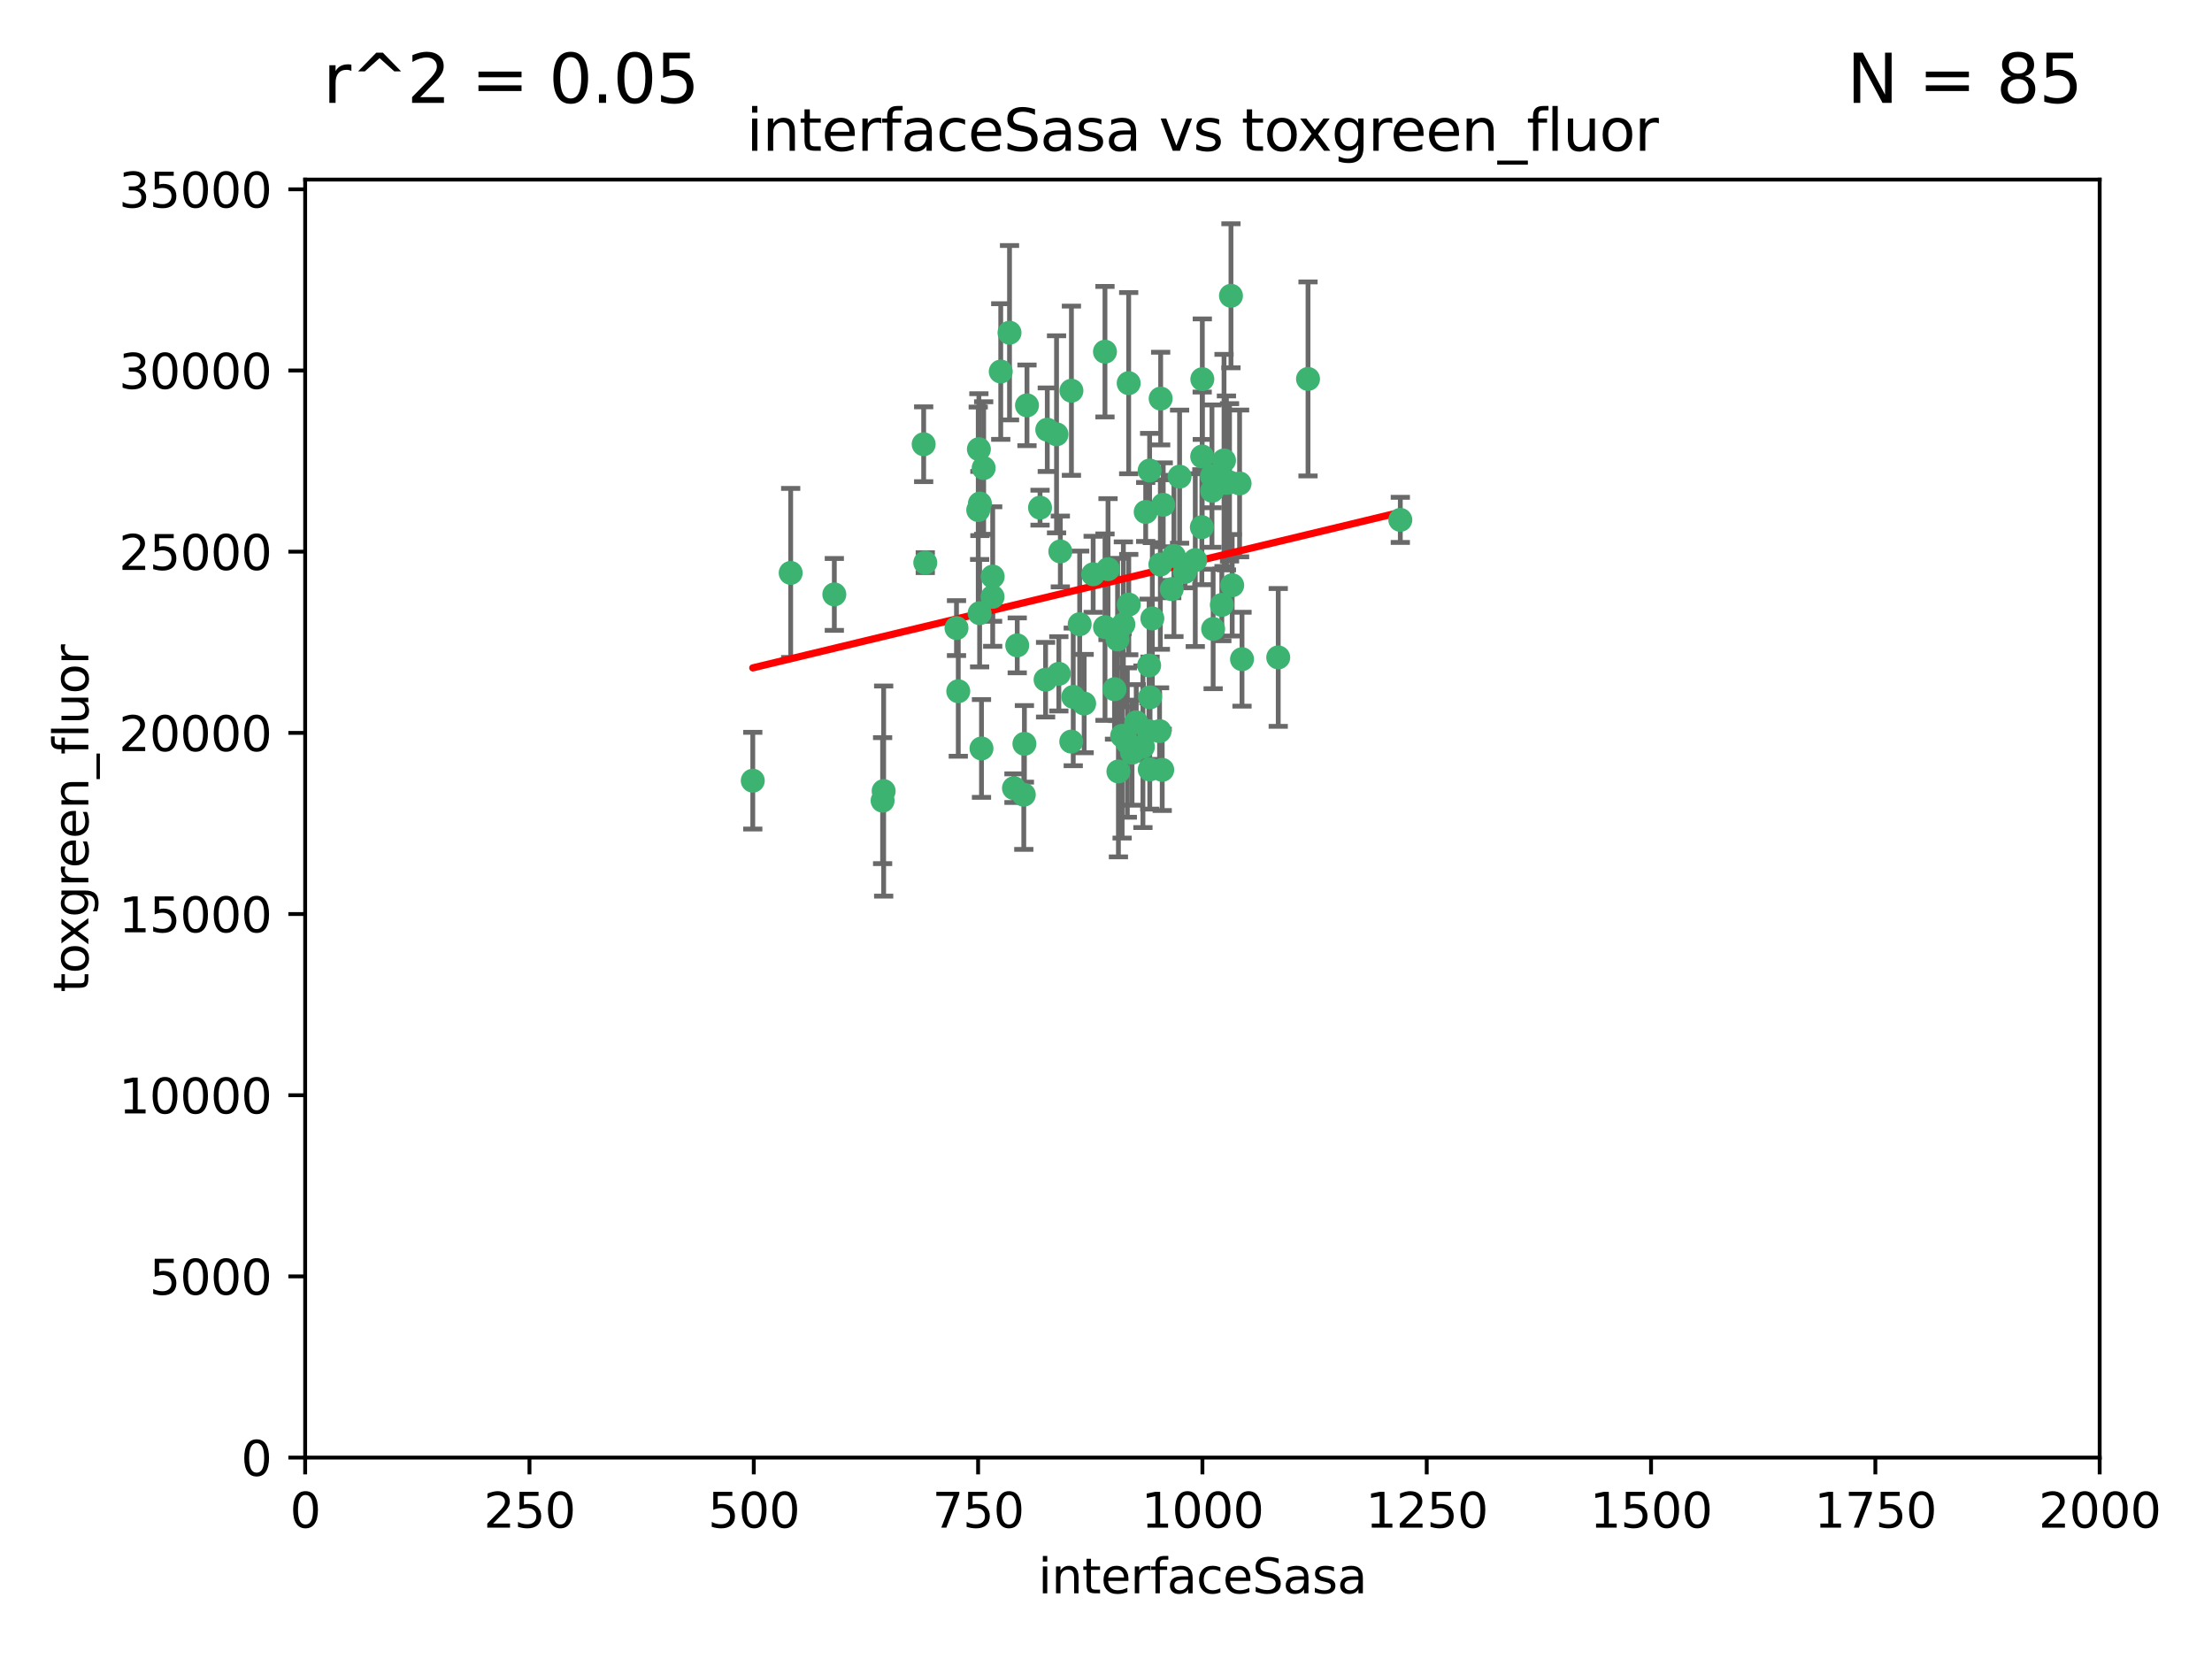 <?xml version="1.0" encoding="utf-8" standalone="no"?>
<!DOCTYPE svg PUBLIC "-//W3C//DTD SVG 1.1//EN"
  "http://www.w3.org/Graphics/SVG/1.1/DTD/svg11.dtd">
<svg xmlns:xlink="http://www.w3.org/1999/xlink" width="460.8pt" height="345.6pt" viewBox="0 0 460.8 345.6" xmlns="http://www.w3.org/2000/svg" version="1.1">
 <defs>
  <style type="text/css">*{stroke-linejoin: round; stroke-linecap: butt}</style>
 </defs>
 <g id="figure_1">
  <g id="patch_1">
   <path d="M 0 345.6 
L 460.8 345.6 
L 460.8 0 
L 0 0 
z
" style="fill: #ffffff"/>
  </g>
  <g id="axes_1">
   <g id="patch_2">
    <path d="M 63.571 303.64 
L 437.4 303.64 
L 437.4 37.411 
L 63.571 37.411 
z
" style="fill: #ffffff"/>
   </g>
   <g id="PathCollection_1">
    <defs>
     <path id="me0e4865eeb" d="M 0 1.118 
C 0.297 1.118 0.581 1 0.791 0.791 
C 1 0.581 1.118 0.297 1.118 0 
C 1.118 -0.297 1 -0.581 0.791 -0.791 
C 0.581 -1 0.297 -1.118 0 -1.118 
C -0.297 -1.118 -0.581 -1 -0.791 -0.791 
C -1 -0.581 -1.118 -0.297 -1.118 0 
C -1.118 0.297 -1 0.581 -0.791 0.791 
C -0.581 1 -0.297 1.118 0 1.118 
z
" style="stroke: #3cb371"/>
    </defs>
    <g clip-path="url(#pab352423bd)">
     <use xlink:href="#me0e4865eeb" x="272.484" y="78.941" style="fill: #3cb371; stroke: #3cb371"/>
     <use xlink:href="#me0e4865eeb" x="242.323" y="105.159" style="fill: #3cb371; stroke: #3cb371"/>
     <use xlink:href="#me0e4865eeb" x="248.998" y="116.686" style="fill: #3cb371; stroke: #3cb371"/>
     <use xlink:href="#me0e4865eeb" x="239.489" y="98.026" style="fill: #3cb371; stroke: #3cb371"/>
     <use xlink:href="#me0e4865eeb" x="250.437" y="95.094" style="fill: #3cb371; stroke: #3cb371"/>
     <use xlink:href="#me0e4865eeb" x="266.28" y="136.954" style="fill: #3cb371; stroke: #3cb371"/>
     <use xlink:href="#me0e4865eeb" x="218.168" y="89.516" style="fill: #3cb371; stroke: #3cb371"/>
     <use xlink:href="#me0e4865eeb" x="254.987" y="95.918" style="fill: #3cb371; stroke: #3cb371"/>
     <use xlink:href="#me0e4865eeb" x="220.886" y="114.875" style="fill: #3cb371; stroke: #3cb371"/>
     <use xlink:href="#me0e4865eeb" x="241.787" y="83.03" style="fill: #3cb371; stroke: #3cb371"/>
     <use xlink:href="#me0e4865eeb" x="252.721" y="131.024" style="fill: #3cb371; stroke: #3cb371"/>
     <use xlink:href="#me0e4865eeb" x="258.229" y="100.71" style="fill: #3cb371; stroke: #3cb371"/>
     <use xlink:href="#me0e4865eeb" x="232.987" y="160.712" style="fill: #3cb371; stroke: #3cb371"/>
     <use xlink:href="#me0e4865eeb" x="241.557" y="152.304" style="fill: #3cb371; stroke: #3cb371"/>
     <use xlink:href="#me0e4865eeb" x="230.194" y="130.646" style="fill: #3cb371; stroke: #3cb371"/>
     <use xlink:href="#me0e4865eeb" x="255.489" y="100.601" style="fill: #3cb371; stroke: #3cb371"/>
     <use xlink:href="#me0e4865eeb" x="256.689" y="121.921" style="fill: #3cb371; stroke: #3cb371"/>
     <use xlink:href="#me0e4865eeb" x="244.553" y="115.814" style="fill: #3cb371; stroke: #3cb371"/>
     <use xlink:href="#me0e4865eeb" x="250.368" y="109.818" style="fill: #3cb371; stroke: #3cb371"/>
     <use xlink:href="#me0e4865eeb" x="230.187" y="73.266" style="fill: #3cb371; stroke: #3cb371"/>
     <use xlink:href="#me0e4865eeb" x="240.054" y="128.839" style="fill: #3cb371; stroke: #3cb371"/>
     <use xlink:href="#me0e4865eeb" x="246.854" y="119.146" style="fill: #3cb371; stroke: #3cb371"/>
     <use xlink:href="#me0e4865eeb" x="239.385" y="138.622" style="fill: #3cb371; stroke: #3cb371"/>
     <use xlink:href="#me0e4865eeb" x="223.198" y="81.394" style="fill: #3cb371; stroke: #3cb371"/>
     <use xlink:href="#me0e4865eeb" x="258.734" y="137.321" style="fill: #3cb371; stroke: #3cb371"/>
     <use xlink:href="#me0e4865eeb" x="256.134" y="100.483" style="fill: #3cb371; stroke: #3cb371"/>
     <use xlink:href="#me0e4865eeb" x="233.762" y="153.285" style="fill: #3cb371; stroke: #3cb371"/>
     <use xlink:href="#me0e4865eeb" x="235.142" y="125.947" style="fill: #3cb371; stroke: #3cb371"/>
     <use xlink:href="#me0e4865eeb" x="234.02" y="130.067" style="fill: #3cb371; stroke: #3cb371"/>
     <use xlink:href="#me0e4865eeb" x="220.097" y="90.475" style="fill: #3cb371; stroke: #3cb371"/>
     <use xlink:href="#me0e4865eeb" x="223.161" y="154.483" style="fill: #3cb371; stroke: #3cb371"/>
     <use xlink:href="#me0e4865eeb" x="241.725" y="117.601" style="fill: #3cb371; stroke: #3cb371"/>
     <use xlink:href="#me0e4865eeb" x="225.848" y="146.564" style="fill: #3cb371; stroke: #3cb371"/>
     <use xlink:href="#me0e4865eeb" x="238.669" y="106.653" style="fill: #3cb371; stroke: #3cb371"/>
     <use xlink:href="#me0e4865eeb" x="252.51" y="102.24" style="fill: #3cb371; stroke: #3cb371"/>
     <use xlink:href="#me0e4865eeb" x="227.725" y="119.635" style="fill: #3cb371; stroke: #3cb371"/>
     <use xlink:href="#me0e4865eeb" x="235.125" y="79.819" style="fill: #3cb371; stroke: #3cb371"/>
     <use xlink:href="#me0e4865eeb" x="206.772" y="124.329" style="fill: #3cb371; stroke: #3cb371"/>
     <use xlink:href="#me0e4865eeb" x="244.091" y="122.72" style="fill: #3cb371; stroke: #3cb371"/>
     <use xlink:href="#me0e4865eeb" x="211.908" y="134.443" style="fill: #3cb371; stroke: #3cb371"/>
     <use xlink:href="#me0e4865eeb" x="213.404" y="154.954" style="fill: #3cb371; stroke: #3cb371"/>
     <use xlink:href="#me0e4865eeb" x="204.131" y="104.896" style="fill: #3cb371; stroke: #3cb371"/>
     <use xlink:href="#me0e4865eeb" x="245.731" y="99.298" style="fill: #3cb371; stroke: #3cb371"/>
     <use xlink:href="#me0e4865eeb" x="216.658" y="105.756" style="fill: #3cb371; stroke: #3cb371"/>
     <use xlink:href="#me0e4865eeb" x="204.916" y="97.498" style="fill: #3cb371; stroke: #3cb371"/>
     <use xlink:href="#me0e4865eeb" x="192.417" y="92.545" style="fill: #3cb371; stroke: #3cb371"/>
     <use xlink:href="#me0e4865eeb" x="213.275" y="165.548" style="fill: #3cb371; stroke: #3cb371"/>
     <use xlink:href="#me0e4865eeb" x="206.796" y="120.108" style="fill: #3cb371; stroke: #3cb371"/>
     <use xlink:href="#me0e4865eeb" x="291.711" y="108.301" style="fill: #3cb371; stroke: #3cb371"/>
     <use xlink:href="#me0e4865eeb" x="224.916" y="130.038" style="fill: #3cb371; stroke: #3cb371"/>
     <use xlink:href="#me0e4865eeb" x="250.465" y="78.988" style="fill: #3cb371; stroke: #3cb371"/>
     <use xlink:href="#me0e4865eeb" x="199.256" y="130.84" style="fill: #3cb371; stroke: #3cb371"/>
     <use xlink:href="#me0e4865eeb" x="204.462" y="155.918" style="fill: #3cb371; stroke: #3cb371"/>
     <use xlink:href="#me0e4865eeb" x="220.577" y="140.37" style="fill: #3cb371; stroke: #3cb371"/>
     <use xlink:href="#me0e4865eeb" x="242.11" y="160.372" style="fill: #3cb371; stroke: #3cb371"/>
     <use xlink:href="#me0e4865eeb" x="223.577" y="145.178" style="fill: #3cb371; stroke: #3cb371"/>
     <use xlink:href="#me0e4865eeb" x="254.529" y="126.015" style="fill: #3cb371; stroke: #3cb371"/>
     <use xlink:href="#me0e4865eeb" x="208.473" y="77.397" style="fill: #3cb371; stroke: #3cb371"/>
     <use xlink:href="#me0e4865eeb" x="192.753" y="117.209" style="fill: #3cb371; stroke: #3cb371"/>
     <use xlink:href="#me0e4865eeb" x="203.92" y="93.572" style="fill: #3cb371; stroke: #3cb371"/>
     <use xlink:href="#me0e4865eeb" x="230.822" y="118.565" style="fill: #3cb371; stroke: #3cb371"/>
     <use xlink:href="#me0e4865eeb" x="239.332" y="152.32" style="fill: #3cb371; stroke: #3cb371"/>
     <use xlink:href="#me0e4865eeb" x="204.073" y="127.738" style="fill: #3cb371; stroke: #3cb371"/>
     <use xlink:href="#me0e4865eeb" x="210.301" y="69.309" style="fill: #3cb371; stroke: #3cb371"/>
     <use xlink:href="#me0e4865eeb" x="239.579" y="145.262" style="fill: #3cb371; stroke: #3cb371"/>
     <use xlink:href="#me0e4865eeb" x="236.699" y="150.469" style="fill: #3cb371; stroke: #3cb371"/>
     <use xlink:href="#me0e4865eeb" x="252.476" y="99.184" style="fill: #3cb371; stroke: #3cb371"/>
     <use xlink:href="#me0e4865eeb" x="256.433" y="61.614" style="fill: #3cb371; stroke: #3cb371"/>
     <use xlink:href="#me0e4865eeb" x="203.785" y="106.253" style="fill: #3cb371; stroke: #3cb371"/>
     <use xlink:href="#me0e4865eeb" x="213.94" y="84.44" style="fill: #3cb371; stroke: #3cb371"/>
     <use xlink:href="#me0e4865eeb" x="183.864" y="166.79" style="fill: #3cb371; stroke: #3cb371"/>
     <use xlink:href="#me0e4865eeb" x="211.23" y="164.19" style="fill: #3cb371; stroke: #3cb371"/>
     <use xlink:href="#me0e4865eeb" x="238.093" y="155.561" style="fill: #3cb371; stroke: #3cb371"/>
     <use xlink:href="#me0e4865eeb" x="199.626" y="143.999" style="fill: #3cb371; stroke: #3cb371"/>
     <use xlink:href="#me0e4865eeb" x="235.826" y="156.792" style="fill: #3cb371; stroke: #3cb371"/>
     <use xlink:href="#me0e4865eeb" x="232.811" y="133.213" style="fill: #3cb371; stroke: #3cb371"/>
     <use xlink:href="#me0e4865eeb" x="239.516" y="160.289" style="fill: #3cb371; stroke: #3cb371"/>
     <use xlink:href="#me0e4865eeb" x="164.714" y="119.349" style="fill: #3cb371; stroke: #3cb371"/>
     <use xlink:href="#me0e4865eeb" x="217.815" y="141.593" style="fill: #3cb371; stroke: #3cb371"/>
     <use xlink:href="#me0e4865eeb" x="234.846" y="154.686" style="fill: #3cb371; stroke: #3cb371"/>
     <use xlink:href="#me0e4865eeb" x="184.082" y="164.794" style="fill: #3cb371; stroke: #3cb371"/>
     <use xlink:href="#me0e4865eeb" x="232.174" y="143.576" style="fill: #3cb371; stroke: #3cb371"/>
     <use xlink:href="#me0e4865eeb" x="156.817" y="162.629" style="fill: #3cb371; stroke: #3cb371"/>
     <use xlink:href="#me0e4865eeb" x="173.806" y="123.828" style="fill: #3cb371; stroke: #3cb371"/>
    </g>
   </g>
   <g id="matplotlib.axis_1">
    <g id="xtick_1">
     <g id="line2d_1">
      <defs>
       <path id="m88fa5bf6f4" d="M 0 0 
L 0 3.5 
" style="stroke: #000000; stroke-width: 0.8"/>
      </defs>
      <g>
       <use xlink:href="#m88fa5bf6f4" x="63.571" y="303.64" style="stroke: #000000; stroke-width: 0.8"/>
      </g>
     </g>
     <g id="text_1">
      <!-- 0 -->
      <g transform="translate(60.39 318.238)scale(0.1 -0.1)">
       <defs>
        <path id="DejaVuSans-30" d="M 2034 4250 
Q 1547 4250 1301 3770 
Q 1056 3291 1056 2328 
Q 1056 1369 1301 889 
Q 1547 409 2034 409 
Q 2525 409 2770 889 
Q 3016 1369 3016 2328 
Q 3016 3291 2770 3770 
Q 2525 4250 2034 4250 
z
M 2034 4750 
Q 2819 4750 3233 4129 
Q 3647 3509 3647 2328 
Q 3647 1150 3233 529 
Q 2819 -91 2034 -91 
Q 1250 -91 836 529 
Q 422 1150 422 2328 
Q 422 3509 836 4129 
Q 1250 4750 2034 4750 
z
" transform="scale(0.016)"/>
       </defs>
       <use xlink:href="#DejaVuSans-30"/>
      </g>
     </g>
    </g>
    <g id="xtick_2">
     <g id="line2d_2">
      <g>
       <use xlink:href="#m88fa5bf6f4" x="110.3" y="303.64" style="stroke: #000000; stroke-width: 0.8"/>
      </g>
     </g>
     <g id="text_2">
      <!-- 250 -->
      <g transform="translate(100.756 318.238)scale(0.1 -0.1)">
       <defs>
        <path id="DejaVuSans-32" d="M 1228 531 
L 3431 531 
L 3431 0 
L 469 0 
L 469 531 
Q 828 903 1448 1529 
Q 2069 2156 2228 2338 
Q 2531 2678 2651 2914 
Q 2772 3150 2772 3378 
Q 2772 3750 2511 3984 
Q 2250 4219 1831 4219 
Q 1534 4219 1204 4116 
Q 875 4013 500 3803 
L 500 4441 
Q 881 4594 1212 4672 
Q 1544 4750 1819 4750 
Q 2544 4750 2975 4387 
Q 3406 4025 3406 3419 
Q 3406 3131 3298 2873 
Q 3191 2616 2906 2266 
Q 2828 2175 2409 1742 
Q 1991 1309 1228 531 
z
" transform="scale(0.016)"/>
        <path id="DejaVuSans-35" d="M 691 4666 
L 3169 4666 
L 3169 4134 
L 1269 4134 
L 1269 2991 
Q 1406 3038 1543 3061 
Q 1681 3084 1819 3084 
Q 2600 3084 3056 2656 
Q 3513 2228 3513 1497 
Q 3513 744 3044 326 
Q 2575 -91 1722 -91 
Q 1428 -91 1123 -41 
Q 819 9 494 109 
L 494 744 
Q 775 591 1075 516 
Q 1375 441 1709 441 
Q 2250 441 2565 725 
Q 2881 1009 2881 1497 
Q 2881 1984 2565 2268 
Q 2250 2553 1709 2553 
Q 1456 2553 1204 2497 
Q 953 2441 691 2322 
L 691 4666 
z
" transform="scale(0.016)"/>
       </defs>
       <use xlink:href="#DejaVuSans-32"/>
       <use xlink:href="#DejaVuSans-35" x="63.623"/>
       <use xlink:href="#DejaVuSans-30" x="127.246"/>
      </g>
     </g>
    </g>
    <g id="xtick_3">
     <g id="line2d_3">
      <g>
       <use xlink:href="#m88fa5bf6f4" x="157.028" y="303.64" style="stroke: #000000; stroke-width: 0.8"/>
      </g>
     </g>
     <g id="text_3">
      <!-- 500 -->
      <g transform="translate(147.485 318.238)scale(0.1 -0.1)">
       <use xlink:href="#DejaVuSans-35"/>
       <use xlink:href="#DejaVuSans-30" x="63.623"/>
       <use xlink:href="#DejaVuSans-30" x="127.246"/>
      </g>
     </g>
    </g>
    <g id="xtick_4">
     <g id="line2d_4">
      <g>
       <use xlink:href="#m88fa5bf6f4" x="203.757" y="303.64" style="stroke: #000000; stroke-width: 0.8"/>
      </g>
     </g>
     <g id="text_4">
      <!-- 750 -->
      <g transform="translate(194.213 318.238)scale(0.1 -0.1)">
       <defs>
        <path id="DejaVuSans-37" d="M 525 4666 
L 3525 4666 
L 3525 4397 
L 1831 0 
L 1172 0 
L 2766 4134 
L 525 4134 
L 525 4666 
z
" transform="scale(0.016)"/>
       </defs>
       <use xlink:href="#DejaVuSans-37"/>
       <use xlink:href="#DejaVuSans-35" x="63.623"/>
       <use xlink:href="#DejaVuSans-30" x="127.246"/>
      </g>
     </g>
    </g>
    <g id="xtick_5">
     <g id="line2d_5">
      <g>
       <use xlink:href="#m88fa5bf6f4" x="250.486" y="303.64" style="stroke: #000000; stroke-width: 0.8"/>
      </g>
     </g>
     <g id="text_5">
      <!-- 1000 -->
      <g transform="translate(237.761 318.238)scale(0.1 -0.1)">
       <defs>
        <path id="DejaVuSans-31" d="M 794 531 
L 1825 531 
L 1825 4091 
L 703 3866 
L 703 4441 
L 1819 4666 
L 2450 4666 
L 2450 531 
L 3481 531 
L 3481 0 
L 794 0 
L 794 531 
z
" transform="scale(0.016)"/>
       </defs>
       <use xlink:href="#DejaVuSans-31"/>
       <use xlink:href="#DejaVuSans-30" x="63.623"/>
       <use xlink:href="#DejaVuSans-30" x="127.246"/>
       <use xlink:href="#DejaVuSans-30" x="190.869"/>
      </g>
     </g>
    </g>
    <g id="xtick_6">
     <g id="line2d_6">
      <g>
       <use xlink:href="#m88fa5bf6f4" x="297.214" y="303.64" style="stroke: #000000; stroke-width: 0.8"/>
      </g>
     </g>
     <g id="text_6">
      <!-- 1250 -->
      <g transform="translate(284.489 318.238)scale(0.1 -0.1)">
       <use xlink:href="#DejaVuSans-31"/>
       <use xlink:href="#DejaVuSans-32" x="63.623"/>
       <use xlink:href="#DejaVuSans-35" x="127.246"/>
       <use xlink:href="#DejaVuSans-30" x="190.869"/>
      </g>
     </g>
    </g>
    <g id="xtick_7">
     <g id="line2d_7">
      <g>
       <use xlink:href="#m88fa5bf6f4" x="343.943" y="303.64" style="stroke: #000000; stroke-width: 0.8"/>
      </g>
     </g>
     <g id="text_7">
      <!-- 1500 -->
      <g transform="translate(331.218 318.238)scale(0.1 -0.1)">
       <use xlink:href="#DejaVuSans-31"/>
       <use xlink:href="#DejaVuSans-35" x="63.623"/>
       <use xlink:href="#DejaVuSans-30" x="127.246"/>
       <use xlink:href="#DejaVuSans-30" x="190.869"/>
      </g>
     </g>
    </g>
    <g id="xtick_8">
     <g id="line2d_8">
      <g>
       <use xlink:href="#m88fa5bf6f4" x="390.671" y="303.64" style="stroke: #000000; stroke-width: 0.8"/>
      </g>
     </g>
     <g id="text_8">
      <!-- 1750 -->
      <g transform="translate(377.946 318.238)scale(0.1 -0.1)">
       <use xlink:href="#DejaVuSans-31"/>
       <use xlink:href="#DejaVuSans-37" x="63.623"/>
       <use xlink:href="#DejaVuSans-35" x="127.246"/>
       <use xlink:href="#DejaVuSans-30" x="190.869"/>
      </g>
     </g>
    </g>
    <g id="xtick_9">
     <g id="line2d_9">
      <g>
       <use xlink:href="#m88fa5bf6f4" x="437.4" y="303.64" style="stroke: #000000; stroke-width: 0.8"/>
      </g>
     </g>
     <g id="text_9">
      <!-- 2000 -->
      <g transform="translate(424.675 318.238)scale(0.1 -0.1)">
       <use xlink:href="#DejaVuSans-32"/>
       <use xlink:href="#DejaVuSans-30" x="63.623"/>
       <use xlink:href="#DejaVuSans-30" x="127.246"/>
       <use xlink:href="#DejaVuSans-30" x="190.869"/>
      </g>
     </g>
    </g>
    <g id="text_10">
     <!-- interfaceSasa -->
     <g transform="translate(216.279 331.917)scale(0.1 -0.1)">
      <defs>
       <path id="DejaVuSans-69" d="M 603 3500 
L 1178 3500 
L 1178 0 
L 603 0 
L 603 3500 
z
M 603 4863 
L 1178 4863 
L 1178 4134 
L 603 4134 
L 603 4863 
z
" transform="scale(0.016)"/>
       <path id="DejaVuSans-6e" d="M 3513 2113 
L 3513 0 
L 2938 0 
L 2938 2094 
Q 2938 2591 2744 2837 
Q 2550 3084 2163 3084 
Q 1697 3084 1428 2787 
Q 1159 2491 1159 1978 
L 1159 0 
L 581 0 
L 581 3500 
L 1159 3500 
L 1159 2956 
Q 1366 3272 1645 3428 
Q 1925 3584 2291 3584 
Q 2894 3584 3203 3211 
Q 3513 2838 3513 2113 
z
" transform="scale(0.016)"/>
       <path id="DejaVuSans-74" d="M 1172 4494 
L 1172 3500 
L 2356 3500 
L 2356 3053 
L 1172 3053 
L 1172 1153 
Q 1172 725 1289 603 
Q 1406 481 1766 481 
L 2356 481 
L 2356 0 
L 1766 0 
Q 1100 0 847 248 
Q 594 497 594 1153 
L 594 3053 
L 172 3053 
L 172 3500 
L 594 3500 
L 594 4494 
L 1172 4494 
z
" transform="scale(0.016)"/>
       <path id="DejaVuSans-65" d="M 3597 1894 
L 3597 1613 
L 953 1613 
Q 991 1019 1311 708 
Q 1631 397 2203 397 
Q 2534 397 2845 478 
Q 3156 559 3463 722 
L 3463 178 
Q 3153 47 2828 -22 
Q 2503 -91 2169 -91 
Q 1331 -91 842 396 
Q 353 884 353 1716 
Q 353 2575 817 3079 
Q 1281 3584 2069 3584 
Q 2775 3584 3186 3129 
Q 3597 2675 3597 1894 
z
M 3022 2063 
Q 3016 2534 2758 2815 
Q 2500 3097 2075 3097 
Q 1594 3097 1305 2825 
Q 1016 2553 972 2059 
L 3022 2063 
z
" transform="scale(0.016)"/>
       <path id="DejaVuSans-72" d="M 2631 2963 
Q 2534 3019 2420 3045 
Q 2306 3072 2169 3072 
Q 1681 3072 1420 2755 
Q 1159 2438 1159 1844 
L 1159 0 
L 581 0 
L 581 3500 
L 1159 3500 
L 1159 2956 
Q 1341 3275 1631 3429 
Q 1922 3584 2338 3584 
Q 2397 3584 2469 3576 
Q 2541 3569 2628 3553 
L 2631 2963 
z
" transform="scale(0.016)"/>
       <path id="DejaVuSans-66" d="M 2375 4863 
L 2375 4384 
L 1825 4384 
Q 1516 4384 1395 4259 
Q 1275 4134 1275 3809 
L 1275 3500 
L 2222 3500 
L 2222 3053 
L 1275 3053 
L 1275 0 
L 697 0 
L 697 3053 
L 147 3053 
L 147 3500 
L 697 3500 
L 697 3744 
Q 697 4328 969 4595 
Q 1241 4863 1831 4863 
L 2375 4863 
z
" transform="scale(0.016)"/>
       <path id="DejaVuSans-61" d="M 2194 1759 
Q 1497 1759 1228 1600 
Q 959 1441 959 1056 
Q 959 750 1161 570 
Q 1363 391 1709 391 
Q 2188 391 2477 730 
Q 2766 1069 2766 1631 
L 2766 1759 
L 2194 1759 
z
M 3341 1997 
L 3341 0 
L 2766 0 
L 2766 531 
Q 2569 213 2275 61 
Q 1981 -91 1556 -91 
Q 1019 -91 701 211 
Q 384 513 384 1019 
Q 384 1609 779 1909 
Q 1175 2209 1959 2209 
L 2766 2209 
L 2766 2266 
Q 2766 2663 2505 2880 
Q 2244 3097 1772 3097 
Q 1472 3097 1187 3025 
Q 903 2953 641 2809 
L 641 3341 
Q 956 3463 1253 3523 
Q 1550 3584 1831 3584 
Q 2591 3584 2966 3190 
Q 3341 2797 3341 1997 
z
" transform="scale(0.016)"/>
       <path id="DejaVuSans-63" d="M 3122 3366 
L 3122 2828 
Q 2878 2963 2633 3030 
Q 2388 3097 2138 3097 
Q 1578 3097 1268 2742 
Q 959 2388 959 1747 
Q 959 1106 1268 751 
Q 1578 397 2138 397 
Q 2388 397 2633 464 
Q 2878 531 3122 666 
L 3122 134 
Q 2881 22 2623 -34 
Q 2366 -91 2075 -91 
Q 1284 -91 818 406 
Q 353 903 353 1747 
Q 353 2603 823 3093 
Q 1294 3584 2113 3584 
Q 2378 3584 2631 3529 
Q 2884 3475 3122 3366 
z
" transform="scale(0.016)"/>
       <path id="DejaVuSans-53" d="M 3425 4513 
L 3425 3897 
Q 3066 4069 2747 4153 
Q 2428 4238 2131 4238 
Q 1616 4238 1336 4038 
Q 1056 3838 1056 3469 
Q 1056 3159 1242 3001 
Q 1428 2844 1947 2747 
L 2328 2669 
Q 3034 2534 3370 2195 
Q 3706 1856 3706 1288 
Q 3706 609 3251 259 
Q 2797 -91 1919 -91 
Q 1588 -91 1214 -16 
Q 841 59 441 206 
L 441 856 
Q 825 641 1194 531 
Q 1563 422 1919 422 
Q 2459 422 2753 634 
Q 3047 847 3047 1241 
Q 3047 1584 2836 1778 
Q 2625 1972 2144 2069 
L 1759 2144 
Q 1053 2284 737 2584 
Q 422 2884 422 3419 
Q 422 4038 858 4394 
Q 1294 4750 2059 4750 
Q 2388 4750 2728 4690 
Q 3069 4631 3425 4513 
z
" transform="scale(0.016)"/>
       <path id="DejaVuSans-73" d="M 2834 3397 
L 2834 2853 
Q 2591 2978 2328 3040 
Q 2066 3103 1784 3103 
Q 1356 3103 1142 2972 
Q 928 2841 928 2578 
Q 928 2378 1081 2264 
Q 1234 2150 1697 2047 
L 1894 2003 
Q 2506 1872 2764 1633 
Q 3022 1394 3022 966 
Q 3022 478 2636 193 
Q 2250 -91 1575 -91 
Q 1294 -91 989 -36 
Q 684 19 347 128 
L 347 722 
Q 666 556 975 473 
Q 1284 391 1588 391 
Q 1994 391 2212 530 
Q 2431 669 2431 922 
Q 2431 1156 2273 1281 
Q 2116 1406 1581 1522 
L 1381 1569 
Q 847 1681 609 1914 
Q 372 2147 372 2553 
Q 372 3047 722 3315 
Q 1072 3584 1716 3584 
Q 2034 3584 2315 3537 
Q 2597 3491 2834 3397 
z
" transform="scale(0.016)"/>
      </defs>
      <use xlink:href="#DejaVuSans-69"/>
      <use xlink:href="#DejaVuSans-6e" x="27.783"/>
      <use xlink:href="#DejaVuSans-74" x="91.162"/>
      <use xlink:href="#DejaVuSans-65" x="130.371"/>
      <use xlink:href="#DejaVuSans-72" x="191.895"/>
      <use xlink:href="#DejaVuSans-66" x="233.008"/>
      <use xlink:href="#DejaVuSans-61" x="268.213"/>
      <use xlink:href="#DejaVuSans-63" x="329.492"/>
      <use xlink:href="#DejaVuSans-65" x="384.473"/>
      <use xlink:href="#DejaVuSans-53" x="445.996"/>
      <use xlink:href="#DejaVuSans-61" x="509.473"/>
      <use xlink:href="#DejaVuSans-73" x="570.752"/>
      <use xlink:href="#DejaVuSans-61" x="622.852"/>
     </g>
    </g>
   </g>
   <g id="matplotlib.axis_2">
    <g id="ytick_1">
     <g id="line2d_10">
      <defs>
       <path id="m22a8deb17b" d="M 0 0 
L -3.5 0 
" style="stroke: #000000; stroke-width: 0.8"/>
      </defs>
      <g>
       <use xlink:href="#m22a8deb17b" x="63.571" y="303.64" style="stroke: #000000; stroke-width: 0.8"/>
      </g>
     </g>
     <g id="text_11">
      <!-- 0 -->
      <g transform="translate(50.209 307.439)scale(0.1 -0.1)">
       <use xlink:href="#DejaVuSans-30"/>
      </g>
     </g>
    </g>
    <g id="ytick_2">
     <g id="line2d_11">
      <g>
       <use xlink:href="#m22a8deb17b" x="63.571" y="265.897" style="stroke: #000000; stroke-width: 0.8"/>
      </g>
     </g>
     <g id="text_12">
      <!-- 5000 -->
      <g transform="translate(31.121 269.696)scale(0.1 -0.1)">
       <use xlink:href="#DejaVuSans-35"/>
       <use xlink:href="#DejaVuSans-30" x="63.623"/>
       <use xlink:href="#DejaVuSans-30" x="127.246"/>
       <use xlink:href="#DejaVuSans-30" x="190.869"/>
      </g>
     </g>
    </g>
    <g id="ytick_3">
     <g id="line2d_12">
      <g>
       <use xlink:href="#m22a8deb17b" x="63.571" y="228.154" style="stroke: #000000; stroke-width: 0.8"/>
      </g>
     </g>
     <g id="text_13">
      <!-- 10000 -->
      <g transform="translate(24.759 231.953)scale(0.1 -0.1)">
       <use xlink:href="#DejaVuSans-31"/>
       <use xlink:href="#DejaVuSans-30" x="63.623"/>
       <use xlink:href="#DejaVuSans-30" x="127.246"/>
       <use xlink:href="#DejaVuSans-30" x="190.869"/>
       <use xlink:href="#DejaVuSans-30" x="254.492"/>
      </g>
     </g>
    </g>
    <g id="ytick_4">
     <g id="line2d_13">
      <g>
       <use xlink:href="#m22a8deb17b" x="63.571" y="190.411" style="stroke: #000000; stroke-width: 0.8"/>
      </g>
     </g>
     <g id="text_14">
      <!-- 15000 -->
      <g transform="translate(24.759 194.21)scale(0.1 -0.1)">
       <use xlink:href="#DejaVuSans-31"/>
       <use xlink:href="#DejaVuSans-35" x="63.623"/>
       <use xlink:href="#DejaVuSans-30" x="127.246"/>
       <use xlink:href="#DejaVuSans-30" x="190.869"/>
       <use xlink:href="#DejaVuSans-30" x="254.492"/>
      </g>
     </g>
    </g>
    <g id="ytick_5">
     <g id="line2d_14">
      <g>
       <use xlink:href="#m22a8deb17b" x="63.571" y="152.668" style="stroke: #000000; stroke-width: 0.8"/>
      </g>
     </g>
     <g id="text_15">
      <!-- 20000 -->
      <g transform="translate(24.759 156.467)scale(0.1 -0.1)">
       <use xlink:href="#DejaVuSans-32"/>
       <use xlink:href="#DejaVuSans-30" x="63.623"/>
       <use xlink:href="#DejaVuSans-30" x="127.246"/>
       <use xlink:href="#DejaVuSans-30" x="190.869"/>
       <use xlink:href="#DejaVuSans-30" x="254.492"/>
      </g>
     </g>
    </g>
    <g id="ytick_6">
     <g id="line2d_15">
      <g>
       <use xlink:href="#m22a8deb17b" x="63.571" y="114.925" style="stroke: #000000; stroke-width: 0.8"/>
      </g>
     </g>
     <g id="text_16">
      <!-- 25000 -->
      <g transform="translate(24.759 118.724)scale(0.1 -0.1)">
       <use xlink:href="#DejaVuSans-32"/>
       <use xlink:href="#DejaVuSans-35" x="63.623"/>
       <use xlink:href="#DejaVuSans-30" x="127.246"/>
       <use xlink:href="#DejaVuSans-30" x="190.869"/>
       <use xlink:href="#DejaVuSans-30" x="254.492"/>
      </g>
     </g>
    </g>
    <g id="ytick_7">
     <g id="line2d_16">
      <g>
       <use xlink:href="#m22a8deb17b" x="63.571" y="77.181" style="stroke: #000000; stroke-width: 0.8"/>
      </g>
     </g>
     <g id="text_17">
      <!-- 30000 -->
      <g transform="translate(24.759 80.981)scale(0.1 -0.1)">
       <defs>
        <path id="DejaVuSans-33" d="M 2597 2516 
Q 3050 2419 3304 2112 
Q 3559 1806 3559 1356 
Q 3559 666 3084 287 
Q 2609 -91 1734 -91 
Q 1441 -91 1130 -33 
Q 819 25 488 141 
L 488 750 
Q 750 597 1062 519 
Q 1375 441 1716 441 
Q 2309 441 2620 675 
Q 2931 909 2931 1356 
Q 2931 1769 2642 2001 
Q 2353 2234 1838 2234 
L 1294 2234 
L 1294 2753 
L 1863 2753 
Q 2328 2753 2575 2939 
Q 2822 3125 2822 3475 
Q 2822 3834 2567 4026 
Q 2313 4219 1838 4219 
Q 1578 4219 1281 4162 
Q 984 4106 628 3988 
L 628 4550 
Q 988 4650 1302 4700 
Q 1616 4750 1894 4750 
Q 2613 4750 3031 4423 
Q 3450 4097 3450 3541 
Q 3450 3153 3228 2886 
Q 3006 2619 2597 2516 
z
" transform="scale(0.016)"/>
       </defs>
       <use xlink:href="#DejaVuSans-33"/>
       <use xlink:href="#DejaVuSans-30" x="63.623"/>
       <use xlink:href="#DejaVuSans-30" x="127.246"/>
       <use xlink:href="#DejaVuSans-30" x="190.869"/>
       <use xlink:href="#DejaVuSans-30" x="254.492"/>
      </g>
     </g>
    </g>
    <g id="ytick_8">
     <g id="line2d_17">
      <g>
       <use xlink:href="#m22a8deb17b" x="63.571" y="39.438" style="stroke: #000000; stroke-width: 0.8"/>
      </g>
     </g>
     <g id="text_18">
      <!-- 35000 -->
      <g transform="translate(24.759 43.238)scale(0.1 -0.1)">
       <use xlink:href="#DejaVuSans-33"/>
       <use xlink:href="#DejaVuSans-35" x="63.623"/>
       <use xlink:href="#DejaVuSans-30" x="127.246"/>
       <use xlink:href="#DejaVuSans-30" x="190.869"/>
       <use xlink:href="#DejaVuSans-30" x="254.492"/>
      </g>
     </g>
    </g>
    <g id="text_19">
     <!-- toxgreen_fluor -->
     <g transform="translate(18.401 206.72)rotate(-90)scale(0.1 -0.1)">
      <defs>
       <path id="DejaVuSans-6f" d="M 1959 3097 
Q 1497 3097 1228 2736 
Q 959 2375 959 1747 
Q 959 1119 1226 758 
Q 1494 397 1959 397 
Q 2419 397 2687 759 
Q 2956 1122 2956 1747 
Q 2956 2369 2687 2733 
Q 2419 3097 1959 3097 
z
M 1959 3584 
Q 2709 3584 3137 3096 
Q 3566 2609 3566 1747 
Q 3566 888 3137 398 
Q 2709 -91 1959 -91 
Q 1206 -91 779 398 
Q 353 888 353 1747 
Q 353 2609 779 3096 
Q 1206 3584 1959 3584 
z
" transform="scale(0.016)"/>
       <path id="DejaVuSans-78" d="M 3513 3500 
L 2247 1797 
L 3578 0 
L 2900 0 
L 1881 1375 
L 863 0 
L 184 0 
L 1544 1831 
L 300 3500 
L 978 3500 
L 1906 2253 
L 2834 3500 
L 3513 3500 
z
" transform="scale(0.016)"/>
       <path id="DejaVuSans-67" d="M 2906 1791 
Q 2906 2416 2648 2759 
Q 2391 3103 1925 3103 
Q 1463 3103 1205 2759 
Q 947 2416 947 1791 
Q 947 1169 1205 825 
Q 1463 481 1925 481 
Q 2391 481 2648 825 
Q 2906 1169 2906 1791 
z
M 3481 434 
Q 3481 -459 3084 -895 
Q 2688 -1331 1869 -1331 
Q 1566 -1331 1297 -1286 
Q 1028 -1241 775 -1147 
L 775 -588 
Q 1028 -725 1275 -790 
Q 1522 -856 1778 -856 
Q 2344 -856 2625 -561 
Q 2906 -266 2906 331 
L 2906 616 
Q 2728 306 2450 153 
Q 2172 0 1784 0 
Q 1141 0 747 490 
Q 353 981 353 1791 
Q 353 2603 747 3093 
Q 1141 3584 1784 3584 
Q 2172 3584 2450 3431 
Q 2728 3278 2906 2969 
L 2906 3500 
L 3481 3500 
L 3481 434 
z
" transform="scale(0.016)"/>
       <path id="DejaVuSans-5f" d="M 3263 -1063 
L 3263 -1509 
L -63 -1509 
L -63 -1063 
L 3263 -1063 
z
" transform="scale(0.016)"/>
       <path id="DejaVuSans-6c" d="M 603 4863 
L 1178 4863 
L 1178 0 
L 603 0 
L 603 4863 
z
" transform="scale(0.016)"/>
       <path id="DejaVuSans-75" d="M 544 1381 
L 544 3500 
L 1119 3500 
L 1119 1403 
Q 1119 906 1312 657 
Q 1506 409 1894 409 
Q 2359 409 2629 706 
Q 2900 1003 2900 1516 
L 2900 3500 
L 3475 3500 
L 3475 0 
L 2900 0 
L 2900 538 
Q 2691 219 2414 64 
Q 2138 -91 1772 -91 
Q 1169 -91 856 284 
Q 544 659 544 1381 
z
M 1991 3584 
L 1991 3584 
z
" transform="scale(0.016)"/>
      </defs>
      <use xlink:href="#DejaVuSans-74"/>
      <use xlink:href="#DejaVuSans-6f" x="39.209"/>
      <use xlink:href="#DejaVuSans-78" x="97.266"/>
      <use xlink:href="#DejaVuSans-67" x="156.445"/>
      <use xlink:href="#DejaVuSans-72" x="219.922"/>
      <use xlink:href="#DejaVuSans-65" x="258.785"/>
      <use xlink:href="#DejaVuSans-65" x="320.309"/>
      <use xlink:href="#DejaVuSans-6e" x="381.832"/>
      <use xlink:href="#DejaVuSans-5f" x="445.211"/>
      <use xlink:href="#DejaVuSans-66" x="495.211"/>
      <use xlink:href="#DejaVuSans-6c" x="530.416"/>
      <use xlink:href="#DejaVuSans-75" x="558.199"/>
      <use xlink:href="#DejaVuSans-6f" x="621.578"/>
      <use xlink:href="#DejaVuSans-72" x="682.76"/>
     </g>
    </g>
   </g>
   <g id="LineCollection_1">
    <path d="M 272.484 99.149 
L 272.484 58.733 
" clip-path="url(#pab352423bd)" style="fill: none; stroke: #696969"/>
    <path d="M 242.323 113.901 
L 242.323 96.418 
" clip-path="url(#pab352423bd)" style="fill: none; stroke: #696969"/>
    <path d="M 248.998 134.682 
L 248.998 98.689 
" clip-path="url(#pab352423bd)" style="fill: none; stroke: #696969"/>
    <path d="M 239.489 105.772 
L 239.489 90.281 
" clip-path="url(#pab352423bd)" style="fill: none; stroke: #696969"/>
    <path d="M 250.437 108.514 
L 250.437 81.675 
" clip-path="url(#pab352423bd)" style="fill: none; stroke: #696969"/>
    <path d="M 266.28 151.309 
L 266.28 122.599 
" clip-path="url(#pab352423bd)" style="fill: none; stroke: #696969"/>
    <path d="M 218.168 98.217 
L 218.168 80.815 
" clip-path="url(#pab352423bd)" style="fill: none; stroke: #696969"/>
    <path d="M 254.987 118.013 
L 254.987 73.824 
" clip-path="url(#pab352423bd)" style="fill: none; stroke: #696969"/>
    <path d="M 220.886 122.252 
L 220.886 107.498 
" clip-path="url(#pab352423bd)" style="fill: none; stroke: #696969"/>
    <path d="M 241.787 92.683 
L 241.787 73.377 
" clip-path="url(#pab352423bd)" style="fill: none; stroke: #696969"/>
    <path d="M 252.721 143.471 
L 252.721 118.578 
" clip-path="url(#pab352423bd)" style="fill: none; stroke: #696969"/>
    <path d="M 258.229 115.998 
L 258.229 85.423 
" clip-path="url(#pab352423bd)" style="fill: none; stroke: #696969"/>
    <path d="M 232.987 178.5 
L 232.987 142.925 
" clip-path="url(#pab352423bd)" style="fill: none; stroke: #696969"/>
    <path d="M 241.557 161.323 
L 241.557 143.286 
" clip-path="url(#pab352423bd)" style="fill: none; stroke: #696969"/>
    <path d="M 230.194 150.061 
L 230.194 111.23 
" clip-path="url(#pab352423bd)" style="fill: none; stroke: #696969"/>
    <path d="M 255.489 118.721 
L 255.489 82.48 
" clip-path="url(#pab352423bd)" style="fill: none; stroke: #696969"/>
    <path d="M 256.689 132.492 
L 256.689 111.349 
" clip-path="url(#pab352423bd)" style="fill: none; stroke: #696969"/>
    <path d="M 244.553 132.604 
L 244.553 99.024 
" clip-path="url(#pab352423bd)" style="fill: none; stroke: #696969"/>
    <path d="M 250.368 121.797 
L 250.368 97.839 
" clip-path="url(#pab352423bd)" style="fill: none; stroke: #696969"/>
    <path d="M 230.187 86.861 
L 230.187 59.671 
" clip-path="url(#pab352423bd)" style="fill: none; stroke: #696969"/>
    <path d="M 240.054 144.637 
L 240.054 113.041 
" clip-path="url(#pab352423bd)" style="fill: none; stroke: #696969"/>
    <path d="M 246.854 122.449 
L 246.854 115.842 
" clip-path="url(#pab352423bd)" style="fill: none; stroke: #696969"/>
    <path d="M 239.385 152.437 
L 239.385 124.806 
" clip-path="url(#pab352423bd)" style="fill: none; stroke: #696969"/>
    <path d="M 223.198 99.017 
L 223.198 63.771 
" clip-path="url(#pab352423bd)" style="fill: none; stroke: #696969"/>
    <path d="M 258.734 147.102 
L 258.734 127.541 
" clip-path="url(#pab352423bd)" style="fill: none; stroke: #696969"/>
    <path d="M 256.134 116.878 
L 256.134 84.088 
" clip-path="url(#pab352423bd)" style="fill: none; stroke: #696969"/>
    <path d="M 233.762 174.582 
L 233.762 131.988 
" clip-path="url(#pab352423bd)" style="fill: none; stroke: #696969"/>
    <path d="M 235.142 136.397 
L 235.142 115.497 
" clip-path="url(#pab352423bd)" style="fill: none; stroke: #696969"/>
    <path d="M 234.02 147.25 
L 234.02 112.885 
" clip-path="url(#pab352423bd)" style="fill: none; stroke: #696969"/>
    <path d="M 220.097 111.003 
L 220.097 69.947 
" clip-path="url(#pab352423bd)" style="fill: none; stroke: #696969"/>
    <path d="M 223.161 155.048 
L 223.161 153.918 
" clip-path="url(#pab352423bd)" style="fill: none; stroke: #696969"/>
    <path d="M 241.725 135.26 
L 241.725 99.941 
" clip-path="url(#pab352423bd)" style="fill: none; stroke: #696969"/>
    <path d="M 225.848 156.807 
L 225.848 136.321 
" clip-path="url(#pab352423bd)" style="fill: none; stroke: #696969"/>
    <path d="M 238.669 112.792 
L 238.669 100.514 
" clip-path="url(#pab352423bd)" style="fill: none; stroke: #696969"/>
    <path d="M 252.51 105.772 
L 252.51 98.709 
" clip-path="url(#pab352423bd)" style="fill: none; stroke: #696969"/>
    <path d="M 227.725 127.554 
L 227.725 111.717 
" clip-path="url(#pab352423bd)" style="fill: none; stroke: #696969"/>
    <path d="M 235.125 98.693 
L 235.125 60.945 
" clip-path="url(#pab352423bd)" style="fill: none; stroke: #696969"/>
    <path d="M 206.772 129.426 
L 206.772 119.231 
" clip-path="url(#pab352423bd)" style="fill: none; stroke: #696969"/>
    <path d="M 244.091 124.514 
L 244.091 120.926 
" clip-path="url(#pab352423bd)" style="fill: none; stroke: #696969"/>
    <path d="M 211.908 140.163 
L 211.908 128.724 
" clip-path="url(#pab352423bd)" style="fill: none; stroke: #696969"/>
    <path d="M 213.404 162.929 
L 213.404 146.979 
" clip-path="url(#pab352423bd)" style="fill: none; stroke: #696969"/>
    <path d="M 204.131 111.578 
L 204.131 98.214 
" clip-path="url(#pab352423bd)" style="fill: none; stroke: #696969"/>
    <path d="M 245.731 113.157 
L 245.731 85.439 
" clip-path="url(#pab352423bd)" style="fill: none; stroke: #696969"/>
    <path d="M 216.658 109.392 
L 216.658 102.12 
" clip-path="url(#pab352423bd)" style="fill: none; stroke: #696969"/>
    <path d="M 204.916 111.302 
L 204.916 83.693 
" clip-path="url(#pab352423bd)" style="fill: none; stroke: #696969"/>
    <path d="M 192.417 100.341 
L 192.417 84.749 
" clip-path="url(#pab352423bd)" style="fill: none; stroke: #696969"/>
    <path d="M 213.275 176.939 
L 213.275 154.157 
" clip-path="url(#pab352423bd)" style="fill: none; stroke: #696969"/>
    <path d="M 206.796 134.641 
L 206.796 105.576 
" clip-path="url(#pab352423bd)" style="fill: none; stroke: #696969"/>
    <path d="M 291.711 113.001 
L 291.711 103.601 
" clip-path="url(#pab352423bd)" style="fill: none; stroke: #696969"/>
    <path d="M 224.916 145.27 
L 224.916 114.805 
" clip-path="url(#pab352423bd)" style="fill: none; stroke: #696969"/>
    <path d="M 250.465 91.541 
L 250.465 66.434 
" clip-path="url(#pab352423bd)" style="fill: none; stroke: #696969"/>
    <path d="M 199.256 136.561 
L 199.256 125.12 
" clip-path="url(#pab352423bd)" style="fill: none; stroke: #696969"/>
    <path d="M 204.462 166.104 
L 204.462 145.732 
" clip-path="url(#pab352423bd)" style="fill: none; stroke: #696969"/>
    <path d="M 220.577 148.106 
L 220.577 132.634 
" clip-path="url(#pab352423bd)" style="fill: none; stroke: #696969"/>
    <path d="M 242.11 168.839 
L 242.11 151.905 
" clip-path="url(#pab352423bd)" style="fill: none; stroke: #696969"/>
    <path d="M 223.577 159.513 
L 223.577 130.843 
" clip-path="url(#pab352423bd)" style="fill: none; stroke: #696969"/>
    <path d="M 254.529 133.474 
L 254.529 118.555 
" clip-path="url(#pab352423bd)" style="fill: none; stroke: #696969"/>
    <path d="M 208.473 91.524 
L 208.473 63.27 
" clip-path="url(#pab352423bd)" style="fill: none; stroke: #696969"/>
    <path d="M 192.753 119.28 
L 192.753 115.139 
" clip-path="url(#pab352423bd)" style="fill: none; stroke: #696969"/>
    <path d="M 203.92 105.129 
L 203.92 82.016 
" clip-path="url(#pab352423bd)" style="fill: none; stroke: #696969"/>
    <path d="M 230.822 133.251 
L 230.822 103.879 
" clip-path="url(#pab352423bd)" style="fill: none; stroke: #696969"/>
    <path d="M 239.332 158.197 
L 239.332 146.442 
" clip-path="url(#pab352423bd)" style="fill: none; stroke: #696969"/>
    <path d="M 204.073 138.926 
L 204.073 116.549 
" clip-path="url(#pab352423bd)" style="fill: none; stroke: #696969"/>
    <path d="M 210.301 87.471 
L 210.301 51.146 
" clip-path="url(#pab352423bd)" style="fill: none; stroke: #696969"/>
    <path d="M 239.579 153.647 
L 239.579 136.877 
" clip-path="url(#pab352423bd)" style="fill: none; stroke: #696969"/>
    <path d="M 236.699 158.318 
L 236.699 142.619 
" clip-path="url(#pab352423bd)" style="fill: none; stroke: #696969"/>
    <path d="M 252.476 114.01 
L 252.476 84.357 
" clip-path="url(#pab352423bd)" style="fill: none; stroke: #696969"/>
    <path d="M 256.433 76.614 
L 256.433 46.614 
" clip-path="url(#pab352423bd)" style="fill: none; stroke: #696969"/>
    <path d="M 203.785 127.715 
L 203.785 84.791 
" clip-path="url(#pab352423bd)" style="fill: none; stroke: #696969"/>
    <path d="M 213.94 92.843 
L 213.94 76.037 
" clip-path="url(#pab352423bd)" style="fill: none; stroke: #696969"/>
    <path d="M 183.864 179.908 
L 183.864 153.671 
" clip-path="url(#pab352423bd)" style="fill: none; stroke: #696969"/>
    <path d="M 211.23 167.175 
L 211.23 161.206 
" clip-path="url(#pab352423bd)" style="fill: none; stroke: #696969"/>
    <path d="M 238.093 172.398 
L 238.093 138.724 
" clip-path="url(#pab352423bd)" style="fill: none; stroke: #696969"/>
    <path d="M 199.626 157.537 
L 199.626 130.461 
" clip-path="url(#pab352423bd)" style="fill: none; stroke: #696969"/>
    <path d="M 235.826 167.734 
L 235.826 145.85 
" clip-path="url(#pab352423bd)" style="fill: none; stroke: #696969"/>
    <path d="M 232.811 150.11 
L 232.811 116.316 
" clip-path="url(#pab352423bd)" style="fill: none; stroke: #696969"/>
    <path d="M 239.516 168.551 
L 239.516 152.026 
" clip-path="url(#pab352423bd)" style="fill: none; stroke: #696969"/>
    <path d="M 164.714 136.952 
L 164.714 101.746 
" clip-path="url(#pab352423bd)" style="fill: none; stroke: #696969"/>
    <path d="M 217.815 149.363 
L 217.815 133.823 
" clip-path="url(#pab352423bd)" style="fill: none; stroke: #696969"/>
    <path d="M 234.846 170.247 
L 234.846 139.125 
" clip-path="url(#pab352423bd)" style="fill: none; stroke: #696969"/>
    <path d="M 184.082 186.68 
L 184.082 142.908 
" clip-path="url(#pab352423bd)" style="fill: none; stroke: #696969"/>
    <path d="M 232.174 153.98 
L 232.174 133.171 
" clip-path="url(#pab352423bd)" style="fill: none; stroke: #696969"/>
    <path d="M 156.817 172.703 
L 156.817 152.555 
" clip-path="url(#pab352423bd)" style="fill: none; stroke: #696969"/>
    <path d="M 173.806 131.314 
L 173.806 116.343 
" clip-path="url(#pab352423bd)" style="fill: none; stroke: #696969"/>
   </g>
   <g id="line2d_18">
    <defs>
     <path id="mcbb36c8802" d="M 2 0 
L -2 -0 
" style="stroke: #696969"/>
    </defs>
    <g clip-path="url(#pab352423bd)">
     <use xlink:href="#mcbb36c8802" x="272.484" y="99.149" style="fill: #696969; stroke: #696969"/>
     <use xlink:href="#mcbb36c8802" x="242.323" y="113.901" style="fill: #696969; stroke: #696969"/>
     <use xlink:href="#mcbb36c8802" x="248.998" y="134.682" style="fill: #696969; stroke: #696969"/>
     <use xlink:href="#mcbb36c8802" x="239.489" y="105.772" style="fill: #696969; stroke: #696969"/>
     <use xlink:href="#mcbb36c8802" x="250.437" y="108.514" style="fill: #696969; stroke: #696969"/>
     <use xlink:href="#mcbb36c8802" x="266.28" y="151.309" style="fill: #696969; stroke: #696969"/>
     <use xlink:href="#mcbb36c8802" x="218.168" y="98.217" style="fill: #696969; stroke: #696969"/>
     <use xlink:href="#mcbb36c8802" x="254.987" y="118.013" style="fill: #696969; stroke: #696969"/>
     <use xlink:href="#mcbb36c8802" x="220.886" y="122.252" style="fill: #696969; stroke: #696969"/>
     <use xlink:href="#mcbb36c8802" x="241.787" y="92.683" style="fill: #696969; stroke: #696969"/>
     <use xlink:href="#mcbb36c8802" x="252.721" y="143.471" style="fill: #696969; stroke: #696969"/>
     <use xlink:href="#mcbb36c8802" x="258.229" y="115.998" style="fill: #696969; stroke: #696969"/>
     <use xlink:href="#mcbb36c8802" x="232.987" y="178.5" style="fill: #696969; stroke: #696969"/>
     <use xlink:href="#mcbb36c8802" x="241.557" y="161.323" style="fill: #696969; stroke: #696969"/>
     <use xlink:href="#mcbb36c8802" x="230.194" y="150.061" style="fill: #696969; stroke: #696969"/>
     <use xlink:href="#mcbb36c8802" x="255.489" y="118.721" style="fill: #696969; stroke: #696969"/>
     <use xlink:href="#mcbb36c8802" x="256.689" y="132.492" style="fill: #696969; stroke: #696969"/>
     <use xlink:href="#mcbb36c8802" x="244.553" y="132.604" style="fill: #696969; stroke: #696969"/>
     <use xlink:href="#mcbb36c8802" x="250.368" y="121.797" style="fill: #696969; stroke: #696969"/>
     <use xlink:href="#mcbb36c8802" x="230.187" y="86.861" style="fill: #696969; stroke: #696969"/>
     <use xlink:href="#mcbb36c8802" x="240.054" y="144.637" style="fill: #696969; stroke: #696969"/>
     <use xlink:href="#mcbb36c8802" x="246.854" y="122.449" style="fill: #696969; stroke: #696969"/>
     <use xlink:href="#mcbb36c8802" x="239.385" y="152.437" style="fill: #696969; stroke: #696969"/>
     <use xlink:href="#mcbb36c8802" x="223.198" y="99.017" style="fill: #696969; stroke: #696969"/>
     <use xlink:href="#mcbb36c8802" x="258.734" y="147.102" style="fill: #696969; stroke: #696969"/>
     <use xlink:href="#mcbb36c8802" x="256.134" y="116.878" style="fill: #696969; stroke: #696969"/>
     <use xlink:href="#mcbb36c8802" x="233.762" y="174.582" style="fill: #696969; stroke: #696969"/>
     <use xlink:href="#mcbb36c8802" x="235.142" y="136.397" style="fill: #696969; stroke: #696969"/>
     <use xlink:href="#mcbb36c8802" x="234.02" y="147.25" style="fill: #696969; stroke: #696969"/>
     <use xlink:href="#mcbb36c8802" x="220.097" y="111.003" style="fill: #696969; stroke: #696969"/>
     <use xlink:href="#mcbb36c8802" x="223.161" y="155.048" style="fill: #696969; stroke: #696969"/>
     <use xlink:href="#mcbb36c8802" x="241.725" y="135.26" style="fill: #696969; stroke: #696969"/>
     <use xlink:href="#mcbb36c8802" x="225.848" y="156.807" style="fill: #696969; stroke: #696969"/>
     <use xlink:href="#mcbb36c8802" x="238.669" y="112.792" style="fill: #696969; stroke: #696969"/>
     <use xlink:href="#mcbb36c8802" x="252.51" y="105.772" style="fill: #696969; stroke: #696969"/>
     <use xlink:href="#mcbb36c8802" x="227.725" y="127.554" style="fill: #696969; stroke: #696969"/>
     <use xlink:href="#mcbb36c8802" x="235.125" y="98.693" style="fill: #696969; stroke: #696969"/>
     <use xlink:href="#mcbb36c8802" x="206.772" y="129.426" style="fill: #696969; stroke: #696969"/>
     <use xlink:href="#mcbb36c8802" x="244.091" y="124.514" style="fill: #696969; stroke: #696969"/>
     <use xlink:href="#mcbb36c8802" x="211.908" y="140.163" style="fill: #696969; stroke: #696969"/>
     <use xlink:href="#mcbb36c8802" x="213.404" y="162.929" style="fill: #696969; stroke: #696969"/>
     <use xlink:href="#mcbb36c8802" x="204.131" y="111.578" style="fill: #696969; stroke: #696969"/>
     <use xlink:href="#mcbb36c8802" x="245.731" y="113.157" style="fill: #696969; stroke: #696969"/>
     <use xlink:href="#mcbb36c8802" x="216.658" y="109.392" style="fill: #696969; stroke: #696969"/>
     <use xlink:href="#mcbb36c8802" x="204.916" y="111.302" style="fill: #696969; stroke: #696969"/>
     <use xlink:href="#mcbb36c8802" x="192.417" y="100.341" style="fill: #696969; stroke: #696969"/>
     <use xlink:href="#mcbb36c8802" x="213.275" y="176.939" style="fill: #696969; stroke: #696969"/>
     <use xlink:href="#mcbb36c8802" x="206.796" y="134.641" style="fill: #696969; stroke: #696969"/>
     <use xlink:href="#mcbb36c8802" x="291.711" y="113.001" style="fill: #696969; stroke: #696969"/>
     <use xlink:href="#mcbb36c8802" x="224.916" y="145.27" style="fill: #696969; stroke: #696969"/>
     <use xlink:href="#mcbb36c8802" x="250.465" y="91.541" style="fill: #696969; stroke: #696969"/>
     <use xlink:href="#mcbb36c8802" x="199.256" y="136.561" style="fill: #696969; stroke: #696969"/>
     <use xlink:href="#mcbb36c8802" x="204.462" y="166.104" style="fill: #696969; stroke: #696969"/>
     <use xlink:href="#mcbb36c8802" x="220.577" y="148.106" style="fill: #696969; stroke: #696969"/>
     <use xlink:href="#mcbb36c8802" x="242.11" y="168.839" style="fill: #696969; stroke: #696969"/>
     <use xlink:href="#mcbb36c8802" x="223.577" y="159.513" style="fill: #696969; stroke: #696969"/>
     <use xlink:href="#mcbb36c8802" x="254.529" y="133.474" style="fill: #696969; stroke: #696969"/>
     <use xlink:href="#mcbb36c8802" x="208.473" y="91.524" style="fill: #696969; stroke: #696969"/>
     <use xlink:href="#mcbb36c8802" x="192.753" y="119.28" style="fill: #696969; stroke: #696969"/>
     <use xlink:href="#mcbb36c8802" x="203.92" y="105.129" style="fill: #696969; stroke: #696969"/>
     <use xlink:href="#mcbb36c8802" x="230.822" y="133.251" style="fill: #696969; stroke: #696969"/>
     <use xlink:href="#mcbb36c8802" x="239.332" y="158.197" style="fill: #696969; stroke: #696969"/>
     <use xlink:href="#mcbb36c8802" x="204.073" y="138.926" style="fill: #696969; stroke: #696969"/>
     <use xlink:href="#mcbb36c8802" x="210.301" y="87.471" style="fill: #696969; stroke: #696969"/>
     <use xlink:href="#mcbb36c8802" x="239.579" y="153.647" style="fill: #696969; stroke: #696969"/>
     <use xlink:href="#mcbb36c8802" x="236.699" y="158.318" style="fill: #696969; stroke: #696969"/>
     <use xlink:href="#mcbb36c8802" x="252.476" y="114.01" style="fill: #696969; stroke: #696969"/>
     <use xlink:href="#mcbb36c8802" x="256.433" y="76.614" style="fill: #696969; stroke: #696969"/>
     <use xlink:href="#mcbb36c8802" x="203.785" y="127.715" style="fill: #696969; stroke: #696969"/>
     <use xlink:href="#mcbb36c8802" x="213.94" y="92.843" style="fill: #696969; stroke: #696969"/>
     <use xlink:href="#mcbb36c8802" x="183.864" y="179.908" style="fill: #696969; stroke: #696969"/>
     <use xlink:href="#mcbb36c8802" x="211.23" y="167.175" style="fill: #696969; stroke: #696969"/>
     <use xlink:href="#mcbb36c8802" x="238.093" y="172.398" style="fill: #696969; stroke: #696969"/>
     <use xlink:href="#mcbb36c8802" x="199.626" y="157.537" style="fill: #696969; stroke: #696969"/>
     <use xlink:href="#mcbb36c8802" x="235.826" y="167.734" style="fill: #696969; stroke: #696969"/>
     <use xlink:href="#mcbb36c8802" x="232.811" y="150.11" style="fill: #696969; stroke: #696969"/>
     <use xlink:href="#mcbb36c8802" x="239.516" y="168.551" style="fill: #696969; stroke: #696969"/>
     <use xlink:href="#mcbb36c8802" x="164.714" y="136.952" style="fill: #696969; stroke: #696969"/>
     <use xlink:href="#mcbb36c8802" x="217.815" y="149.363" style="fill: #696969; stroke: #696969"/>
     <use xlink:href="#mcbb36c8802" x="234.846" y="170.247" style="fill: #696969; stroke: #696969"/>
     <use xlink:href="#mcbb36c8802" x="184.082" y="186.68" style="fill: #696969; stroke: #696969"/>
     <use xlink:href="#mcbb36c8802" x="232.174" y="153.98" style="fill: #696969; stroke: #696969"/>
     <use xlink:href="#mcbb36c8802" x="156.817" y="172.703" style="fill: #696969; stroke: #696969"/>
     <use xlink:href="#mcbb36c8802" x="173.806" y="131.314" style="fill: #696969; stroke: #696969"/>
    </g>
   </g>
   <g id="line2d_19">
    <g clip-path="url(#pab352423bd)">
     <use xlink:href="#mcbb36c8802" x="272.484" y="58.733" style="fill: #696969; stroke: #696969"/>
     <use xlink:href="#mcbb36c8802" x="242.323" y="96.418" style="fill: #696969; stroke: #696969"/>
     <use xlink:href="#mcbb36c8802" x="248.998" y="98.689" style="fill: #696969; stroke: #696969"/>
     <use xlink:href="#mcbb36c8802" x="239.489" y="90.281" style="fill: #696969; stroke: #696969"/>
     <use xlink:href="#mcbb36c8802" x="250.437" y="81.675" style="fill: #696969; stroke: #696969"/>
     <use xlink:href="#mcbb36c8802" x="266.28" y="122.599" style="fill: #696969; stroke: #696969"/>
     <use xlink:href="#mcbb36c8802" x="218.168" y="80.815" style="fill: #696969; stroke: #696969"/>
     <use xlink:href="#mcbb36c8802" x="254.987" y="73.824" style="fill: #696969; stroke: #696969"/>
     <use xlink:href="#mcbb36c8802" x="220.886" y="107.498" style="fill: #696969; stroke: #696969"/>
     <use xlink:href="#mcbb36c8802" x="241.787" y="73.377" style="fill: #696969; stroke: #696969"/>
     <use xlink:href="#mcbb36c8802" x="252.721" y="118.578" style="fill: #696969; stroke: #696969"/>
     <use xlink:href="#mcbb36c8802" x="258.229" y="85.423" style="fill: #696969; stroke: #696969"/>
     <use xlink:href="#mcbb36c8802" x="232.987" y="142.925" style="fill: #696969; stroke: #696969"/>
     <use xlink:href="#mcbb36c8802" x="241.557" y="143.286" style="fill: #696969; stroke: #696969"/>
     <use xlink:href="#mcbb36c8802" x="230.194" y="111.23" style="fill: #696969; stroke: #696969"/>
     <use xlink:href="#mcbb36c8802" x="255.489" y="82.48" style="fill: #696969; stroke: #696969"/>
     <use xlink:href="#mcbb36c8802" x="256.689" y="111.349" style="fill: #696969; stroke: #696969"/>
     <use xlink:href="#mcbb36c8802" x="244.553" y="99.024" style="fill: #696969; stroke: #696969"/>
     <use xlink:href="#mcbb36c8802" x="250.368" y="97.839" style="fill: #696969; stroke: #696969"/>
     <use xlink:href="#mcbb36c8802" x="230.187" y="59.671" style="fill: #696969; stroke: #696969"/>
     <use xlink:href="#mcbb36c8802" x="240.054" y="113.041" style="fill: #696969; stroke: #696969"/>
     <use xlink:href="#mcbb36c8802" x="246.854" y="115.842" style="fill: #696969; stroke: #696969"/>
     <use xlink:href="#mcbb36c8802" x="239.385" y="124.806" style="fill: #696969; stroke: #696969"/>
     <use xlink:href="#mcbb36c8802" x="223.198" y="63.771" style="fill: #696969; stroke: #696969"/>
     <use xlink:href="#mcbb36c8802" x="258.734" y="127.541" style="fill: #696969; stroke: #696969"/>
     <use xlink:href="#mcbb36c8802" x="256.134" y="84.088" style="fill: #696969; stroke: #696969"/>
     <use xlink:href="#mcbb36c8802" x="233.762" y="131.988" style="fill: #696969; stroke: #696969"/>
     <use xlink:href="#mcbb36c8802" x="235.142" y="115.497" style="fill: #696969; stroke: #696969"/>
     <use xlink:href="#mcbb36c8802" x="234.02" y="112.885" style="fill: #696969; stroke: #696969"/>
     <use xlink:href="#mcbb36c8802" x="220.097" y="69.947" style="fill: #696969; stroke: #696969"/>
     <use xlink:href="#mcbb36c8802" x="223.161" y="153.918" style="fill: #696969; stroke: #696969"/>
     <use xlink:href="#mcbb36c8802" x="241.725" y="99.941" style="fill: #696969; stroke: #696969"/>
     <use xlink:href="#mcbb36c8802" x="225.848" y="136.321" style="fill: #696969; stroke: #696969"/>
     <use xlink:href="#mcbb36c8802" x="238.669" y="100.514" style="fill: #696969; stroke: #696969"/>
     <use xlink:href="#mcbb36c8802" x="252.51" y="98.709" style="fill: #696969; stroke: #696969"/>
     <use xlink:href="#mcbb36c8802" x="227.725" y="111.717" style="fill: #696969; stroke: #696969"/>
     <use xlink:href="#mcbb36c8802" x="235.125" y="60.945" style="fill: #696969; stroke: #696969"/>
     <use xlink:href="#mcbb36c8802" x="206.772" y="119.231" style="fill: #696969; stroke: #696969"/>
     <use xlink:href="#mcbb36c8802" x="244.091" y="120.926" style="fill: #696969; stroke: #696969"/>
     <use xlink:href="#mcbb36c8802" x="211.908" y="128.724" style="fill: #696969; stroke: #696969"/>
     <use xlink:href="#mcbb36c8802" x="213.404" y="146.979" style="fill: #696969; stroke: #696969"/>
     <use xlink:href="#mcbb36c8802" x="204.131" y="98.214" style="fill: #696969; stroke: #696969"/>
     <use xlink:href="#mcbb36c8802" x="245.731" y="85.439" style="fill: #696969; stroke: #696969"/>
     <use xlink:href="#mcbb36c8802" x="216.658" y="102.12" style="fill: #696969; stroke: #696969"/>
     <use xlink:href="#mcbb36c8802" x="204.916" y="83.693" style="fill: #696969; stroke: #696969"/>
     <use xlink:href="#mcbb36c8802" x="192.417" y="84.749" style="fill: #696969; stroke: #696969"/>
     <use xlink:href="#mcbb36c8802" x="213.275" y="154.157" style="fill: #696969; stroke: #696969"/>
     <use xlink:href="#mcbb36c8802" x="206.796" y="105.576" style="fill: #696969; stroke: #696969"/>
     <use xlink:href="#mcbb36c8802" x="291.711" y="103.601" style="fill: #696969; stroke: #696969"/>
     <use xlink:href="#mcbb36c8802" x="224.916" y="114.805" style="fill: #696969; stroke: #696969"/>
     <use xlink:href="#mcbb36c8802" x="250.465" y="66.434" style="fill: #696969; stroke: #696969"/>
     <use xlink:href="#mcbb36c8802" x="199.256" y="125.12" style="fill: #696969; stroke: #696969"/>
     <use xlink:href="#mcbb36c8802" x="204.462" y="145.732" style="fill: #696969; stroke: #696969"/>
     <use xlink:href="#mcbb36c8802" x="220.577" y="132.634" style="fill: #696969; stroke: #696969"/>
     <use xlink:href="#mcbb36c8802" x="242.11" y="151.905" style="fill: #696969; stroke: #696969"/>
     <use xlink:href="#mcbb36c8802" x="223.577" y="130.843" style="fill: #696969; stroke: #696969"/>
     <use xlink:href="#mcbb36c8802" x="254.529" y="118.555" style="fill: #696969; stroke: #696969"/>
     <use xlink:href="#mcbb36c8802" x="208.473" y="63.27" style="fill: #696969; stroke: #696969"/>
     <use xlink:href="#mcbb36c8802" x="192.753" y="115.139" style="fill: #696969; stroke: #696969"/>
     <use xlink:href="#mcbb36c8802" x="203.92" y="82.016" style="fill: #696969; stroke: #696969"/>
     <use xlink:href="#mcbb36c8802" x="230.822" y="103.879" style="fill: #696969; stroke: #696969"/>
     <use xlink:href="#mcbb36c8802" x="239.332" y="146.442" style="fill: #696969; stroke: #696969"/>
     <use xlink:href="#mcbb36c8802" x="204.073" y="116.549" style="fill: #696969; stroke: #696969"/>
     <use xlink:href="#mcbb36c8802" x="210.301" y="51.146" style="fill: #696969; stroke: #696969"/>
     <use xlink:href="#mcbb36c8802" x="239.579" y="136.877" style="fill: #696969; stroke: #696969"/>
     <use xlink:href="#mcbb36c8802" x="236.699" y="142.619" style="fill: #696969; stroke: #696969"/>
     <use xlink:href="#mcbb36c8802" x="252.476" y="84.357" style="fill: #696969; stroke: #696969"/>
     <use xlink:href="#mcbb36c8802" x="256.433" y="46.614" style="fill: #696969; stroke: #696969"/>
     <use xlink:href="#mcbb36c8802" x="203.785" y="84.791" style="fill: #696969; stroke: #696969"/>
     <use xlink:href="#mcbb36c8802" x="213.94" y="76.037" style="fill: #696969; stroke: #696969"/>
     <use xlink:href="#mcbb36c8802" x="183.864" y="153.671" style="fill: #696969; stroke: #696969"/>
     <use xlink:href="#mcbb36c8802" x="211.23" y="161.206" style="fill: #696969; stroke: #696969"/>
     <use xlink:href="#mcbb36c8802" x="238.093" y="138.724" style="fill: #696969; stroke: #696969"/>
     <use xlink:href="#mcbb36c8802" x="199.626" y="130.461" style="fill: #696969; stroke: #696969"/>
     <use xlink:href="#mcbb36c8802" x="235.826" y="145.85" style="fill: #696969; stroke: #696969"/>
     <use xlink:href="#mcbb36c8802" x="232.811" y="116.316" style="fill: #696969; stroke: #696969"/>
     <use xlink:href="#mcbb36c8802" x="239.516" y="152.026" style="fill: #696969; stroke: #696969"/>
     <use xlink:href="#mcbb36c8802" x="164.714" y="101.746" style="fill: #696969; stroke: #696969"/>
     <use xlink:href="#mcbb36c8802" x="217.815" y="133.823" style="fill: #696969; stroke: #696969"/>
     <use xlink:href="#mcbb36c8802" x="234.846" y="139.125" style="fill: #696969; stroke: #696969"/>
     <use xlink:href="#mcbb36c8802" x="184.082" y="142.908" style="fill: #696969; stroke: #696969"/>
     <use xlink:href="#mcbb36c8802" x="232.174" y="133.171" style="fill: #696969; stroke: #696969"/>
     <use xlink:href="#mcbb36c8802" x="156.817" y="152.555" style="fill: #696969; stroke: #696969"/>
     <use xlink:href="#mcbb36c8802" x="173.806" y="116.343" style="fill: #696969; stroke: #696969"/>
    </g>
   </g>
   <g id="line2d_20">
    <path d="M 272.484 111.34 
L 242.323 118.587 
L 248.998 116.983 
L 239.489 119.268 
L 250.437 116.637 
L 266.28 112.831 
L 218.168 124.391 
L 254.987 115.544 
L 220.886 123.738 
L 241.787 118.716 
L 252.721 116.088 
L 258.229 114.765 
L 232.987 120.83 
L 241.557 118.771 
L 230.194 121.501 
L 255.489 115.423 
L 256.689 115.135 
L 244.553 118.051 
L 250.368 116.654 
L 230.187 121.503 
L 240.054 119.132 
L 246.854 117.498 
L 239.385 119.293 
L 223.198 123.182 
L 258.734 114.644 
L 256.134 115.268 
L 233.762 120.644 
L 235.142 120.312 
L 234.02 120.582 
L 220.097 123.927 
L 223.161 123.191 
L 241.725 118.731 
L 225.848 122.545 
L 238.669 119.465 
L 252.51 116.139 
L 227.725 122.094 
L 235.125 120.316 
L 206.772 127.129 
L 244.091 118.162 
L 211.908 125.895 
L 213.404 125.535 
L 204.131 127.763 
L 245.731 117.768 
L 216.658 124.753 
L 204.916 127.575 
L 192.417 130.578 
L 213.275 125.566 
L 206.796 127.123 
L 291.711 106.72 
L 224.916 122.769 
L 250.465 116.631 
L 199.256 128.935 
L 204.462 127.684 
L 220.577 123.812 
L 242.11 118.638 
L 223.577 123.091 
L 254.529 115.654 
L 208.473 126.72 
L 192.753 130.497 
L 203.92 127.814 
L 230.822 121.35 
L 239.332 119.305 
L 204.073 127.777 
L 210.301 126.281 
L 239.579 119.246 
L 236.699 119.938 
L 252.476 116.147 
L 256.433 115.197 
L 203.785 127.846 
L 213.94 125.406 
L 183.864 132.633 
L 211.23 126.058 
L 238.093 119.603 
L 199.626 128.846 
L 235.826 120.148 
L 232.811 120.872 
L 239.516 119.261 
L 164.714 137.234 
L 217.815 124.475 
L 234.846 120.383 
L 184.082 132.58 
L 232.174 121.025 
L 156.817 139.131 
L 173.806 135.05 
" clip-path="url(#pab352423bd)" style="fill: none; stroke: #ff0000; stroke-width: 1.5; stroke-linecap: square"/>
   </g>
   <g id="line2d_21">
    <defs>
     <path id="md1f023d4b7" d="M 0 2 
C 0.53 2 1.039 1.789 1.414 1.414 
C 1.789 1.039 2 0.53 2 0 
C 2 -0.53 1.789 -1.039 1.414 -1.414 
C 1.039 -1.789 0.53 -2 0 -2 
C -0.53 -2 -1.039 -1.789 -1.414 -1.414 
C -1.789 -1.039 -2 -0.53 -2 0 
C -2 0.53 -1.789 1.039 -1.414 1.414 
C -1.039 1.789 -0.53 2 0 2 
z
" style="stroke: #3cb371"/>
    </defs>
    <g clip-path="url(#pab352423bd)">
     <use xlink:href="#md1f023d4b7" x="272.484" y="78.941" style="fill: #3cb371; stroke: #3cb371"/>
     <use xlink:href="#md1f023d4b7" x="242.323" y="105.159" style="fill: #3cb371; stroke: #3cb371"/>
     <use xlink:href="#md1f023d4b7" x="248.998" y="116.686" style="fill: #3cb371; stroke: #3cb371"/>
     <use xlink:href="#md1f023d4b7" x="239.489" y="98.026" style="fill: #3cb371; stroke: #3cb371"/>
     <use xlink:href="#md1f023d4b7" x="250.437" y="95.094" style="fill: #3cb371; stroke: #3cb371"/>
     <use xlink:href="#md1f023d4b7" x="266.28" y="136.954" style="fill: #3cb371; stroke: #3cb371"/>
     <use xlink:href="#md1f023d4b7" x="218.168" y="89.516" style="fill: #3cb371; stroke: #3cb371"/>
     <use xlink:href="#md1f023d4b7" x="254.987" y="95.918" style="fill: #3cb371; stroke: #3cb371"/>
     <use xlink:href="#md1f023d4b7" x="220.886" y="114.875" style="fill: #3cb371; stroke: #3cb371"/>
     <use xlink:href="#md1f023d4b7" x="241.787" y="83.03" style="fill: #3cb371; stroke: #3cb371"/>
     <use xlink:href="#md1f023d4b7" x="252.721" y="131.024" style="fill: #3cb371; stroke: #3cb371"/>
     <use xlink:href="#md1f023d4b7" x="258.229" y="100.71" style="fill: #3cb371; stroke: #3cb371"/>
     <use xlink:href="#md1f023d4b7" x="232.987" y="160.712" style="fill: #3cb371; stroke: #3cb371"/>
     <use xlink:href="#md1f023d4b7" x="241.557" y="152.304" style="fill: #3cb371; stroke: #3cb371"/>
     <use xlink:href="#md1f023d4b7" x="230.194" y="130.646" style="fill: #3cb371; stroke: #3cb371"/>
     <use xlink:href="#md1f023d4b7" x="255.489" y="100.601" style="fill: #3cb371; stroke: #3cb371"/>
     <use xlink:href="#md1f023d4b7" x="256.689" y="121.921" style="fill: #3cb371; stroke: #3cb371"/>
     <use xlink:href="#md1f023d4b7" x="244.553" y="115.814" style="fill: #3cb371; stroke: #3cb371"/>
     <use xlink:href="#md1f023d4b7" x="250.368" y="109.818" style="fill: #3cb371; stroke: #3cb371"/>
     <use xlink:href="#md1f023d4b7" x="230.187" y="73.266" style="fill: #3cb371; stroke: #3cb371"/>
     <use xlink:href="#md1f023d4b7" x="240.054" y="128.839" style="fill: #3cb371; stroke: #3cb371"/>
     <use xlink:href="#md1f023d4b7" x="246.854" y="119.146" style="fill: #3cb371; stroke: #3cb371"/>
     <use xlink:href="#md1f023d4b7" x="239.385" y="138.622" style="fill: #3cb371; stroke: #3cb371"/>
     <use xlink:href="#md1f023d4b7" x="223.198" y="81.394" style="fill: #3cb371; stroke: #3cb371"/>
     <use xlink:href="#md1f023d4b7" x="258.734" y="137.321" style="fill: #3cb371; stroke: #3cb371"/>
     <use xlink:href="#md1f023d4b7" x="256.134" y="100.483" style="fill: #3cb371; stroke: #3cb371"/>
     <use xlink:href="#md1f023d4b7" x="233.762" y="153.285" style="fill: #3cb371; stroke: #3cb371"/>
     <use xlink:href="#md1f023d4b7" x="235.142" y="125.947" style="fill: #3cb371; stroke: #3cb371"/>
     <use xlink:href="#md1f023d4b7" x="234.02" y="130.067" style="fill: #3cb371; stroke: #3cb371"/>
     <use xlink:href="#md1f023d4b7" x="220.097" y="90.475" style="fill: #3cb371; stroke: #3cb371"/>
     <use xlink:href="#md1f023d4b7" x="223.161" y="154.483" style="fill: #3cb371; stroke: #3cb371"/>
     <use xlink:href="#md1f023d4b7" x="241.725" y="117.601" style="fill: #3cb371; stroke: #3cb371"/>
     <use xlink:href="#md1f023d4b7" x="225.848" y="146.564" style="fill: #3cb371; stroke: #3cb371"/>
     <use xlink:href="#md1f023d4b7" x="238.669" y="106.653" style="fill: #3cb371; stroke: #3cb371"/>
     <use xlink:href="#md1f023d4b7" x="252.51" y="102.24" style="fill: #3cb371; stroke: #3cb371"/>
     <use xlink:href="#md1f023d4b7" x="227.725" y="119.635" style="fill: #3cb371; stroke: #3cb371"/>
     <use xlink:href="#md1f023d4b7" x="235.125" y="79.819" style="fill: #3cb371; stroke: #3cb371"/>
     <use xlink:href="#md1f023d4b7" x="206.772" y="124.329" style="fill: #3cb371; stroke: #3cb371"/>
     <use xlink:href="#md1f023d4b7" x="244.091" y="122.72" style="fill: #3cb371; stroke: #3cb371"/>
     <use xlink:href="#md1f023d4b7" x="211.908" y="134.443" style="fill: #3cb371; stroke: #3cb371"/>
     <use xlink:href="#md1f023d4b7" x="213.404" y="154.954" style="fill: #3cb371; stroke: #3cb371"/>
     <use xlink:href="#md1f023d4b7" x="204.131" y="104.896" style="fill: #3cb371; stroke: #3cb371"/>
     <use xlink:href="#md1f023d4b7" x="245.731" y="99.298" style="fill: #3cb371; stroke: #3cb371"/>
     <use xlink:href="#md1f023d4b7" x="216.658" y="105.756" style="fill: #3cb371; stroke: #3cb371"/>
     <use xlink:href="#md1f023d4b7" x="204.916" y="97.498" style="fill: #3cb371; stroke: #3cb371"/>
     <use xlink:href="#md1f023d4b7" x="192.417" y="92.545" style="fill: #3cb371; stroke: #3cb371"/>
     <use xlink:href="#md1f023d4b7" x="213.275" y="165.548" style="fill: #3cb371; stroke: #3cb371"/>
     <use xlink:href="#md1f023d4b7" x="206.796" y="120.108" style="fill: #3cb371; stroke: #3cb371"/>
     <use xlink:href="#md1f023d4b7" x="291.711" y="108.301" style="fill: #3cb371; stroke: #3cb371"/>
     <use xlink:href="#md1f023d4b7" x="224.916" y="130.038" style="fill: #3cb371; stroke: #3cb371"/>
     <use xlink:href="#md1f023d4b7" x="250.465" y="78.988" style="fill: #3cb371; stroke: #3cb371"/>
     <use xlink:href="#md1f023d4b7" x="199.256" y="130.84" style="fill: #3cb371; stroke: #3cb371"/>
     <use xlink:href="#md1f023d4b7" x="204.462" y="155.918" style="fill: #3cb371; stroke: #3cb371"/>
     <use xlink:href="#md1f023d4b7" x="220.577" y="140.37" style="fill: #3cb371; stroke: #3cb371"/>
     <use xlink:href="#md1f023d4b7" x="242.11" y="160.372" style="fill: #3cb371; stroke: #3cb371"/>
     <use xlink:href="#md1f023d4b7" x="223.577" y="145.178" style="fill: #3cb371; stroke: #3cb371"/>
     <use xlink:href="#md1f023d4b7" x="254.529" y="126.015" style="fill: #3cb371; stroke: #3cb371"/>
     <use xlink:href="#md1f023d4b7" x="208.473" y="77.397" style="fill: #3cb371; stroke: #3cb371"/>
     <use xlink:href="#md1f023d4b7" x="192.753" y="117.209" style="fill: #3cb371; stroke: #3cb371"/>
     <use xlink:href="#md1f023d4b7" x="203.92" y="93.572" style="fill: #3cb371; stroke: #3cb371"/>
     <use xlink:href="#md1f023d4b7" x="230.822" y="118.565" style="fill: #3cb371; stroke: #3cb371"/>
     <use xlink:href="#md1f023d4b7" x="239.332" y="152.32" style="fill: #3cb371; stroke: #3cb371"/>
     <use xlink:href="#md1f023d4b7" x="204.073" y="127.738" style="fill: #3cb371; stroke: #3cb371"/>
     <use xlink:href="#md1f023d4b7" x="210.301" y="69.309" style="fill: #3cb371; stroke: #3cb371"/>
     <use xlink:href="#md1f023d4b7" x="239.579" y="145.262" style="fill: #3cb371; stroke: #3cb371"/>
     <use xlink:href="#md1f023d4b7" x="236.699" y="150.469" style="fill: #3cb371; stroke: #3cb371"/>
     <use xlink:href="#md1f023d4b7" x="252.476" y="99.184" style="fill: #3cb371; stroke: #3cb371"/>
     <use xlink:href="#md1f023d4b7" x="256.433" y="61.614" style="fill: #3cb371; stroke: #3cb371"/>
     <use xlink:href="#md1f023d4b7" x="203.785" y="106.253" style="fill: #3cb371; stroke: #3cb371"/>
     <use xlink:href="#md1f023d4b7" x="213.94" y="84.44" style="fill: #3cb371; stroke: #3cb371"/>
     <use xlink:href="#md1f023d4b7" x="183.864" y="166.79" style="fill: #3cb371; stroke: #3cb371"/>
     <use xlink:href="#md1f023d4b7" x="211.23" y="164.19" style="fill: #3cb371; stroke: #3cb371"/>
     <use xlink:href="#md1f023d4b7" x="238.093" y="155.561" style="fill: #3cb371; stroke: #3cb371"/>
     <use xlink:href="#md1f023d4b7" x="199.626" y="143.999" style="fill: #3cb371; stroke: #3cb371"/>
     <use xlink:href="#md1f023d4b7" x="235.826" y="156.792" style="fill: #3cb371; stroke: #3cb371"/>
     <use xlink:href="#md1f023d4b7" x="232.811" y="133.213" style="fill: #3cb371; stroke: #3cb371"/>
     <use xlink:href="#md1f023d4b7" x="239.516" y="160.289" style="fill: #3cb371; stroke: #3cb371"/>
     <use xlink:href="#md1f023d4b7" x="164.714" y="119.349" style="fill: #3cb371; stroke: #3cb371"/>
     <use xlink:href="#md1f023d4b7" x="217.815" y="141.593" style="fill: #3cb371; stroke: #3cb371"/>
     <use xlink:href="#md1f023d4b7" x="234.846" y="154.686" style="fill: #3cb371; stroke: #3cb371"/>
     <use xlink:href="#md1f023d4b7" x="184.082" y="164.794" style="fill: #3cb371; stroke: #3cb371"/>
     <use xlink:href="#md1f023d4b7" x="232.174" y="143.576" style="fill: #3cb371; stroke: #3cb371"/>
     <use xlink:href="#md1f023d4b7" x="156.817" y="162.629" style="fill: #3cb371; stroke: #3cb371"/>
     <use xlink:href="#md1f023d4b7" x="173.806" y="123.828" style="fill: #3cb371; stroke: #3cb371"/>
    </g>
   </g>
   <g id="patch_3">
    <path d="M 63.571 303.64 
L 63.571 37.411 
" style="fill: none; stroke: #000000; stroke-width: 0.8; stroke-linejoin: miter; stroke-linecap: square"/>
   </g>
   <g id="patch_4">
    <path d="M 437.4 303.64 
L 437.4 37.411 
" style="fill: none; stroke: #000000; stroke-width: 0.8; stroke-linejoin: miter; stroke-linecap: square"/>
   </g>
   <g id="patch_5">
    <path d="M 63.571 303.64 
L 437.4 303.64 
" style="fill: none; stroke: #000000; stroke-width: 0.8; stroke-linejoin: miter; stroke-linecap: square"/>
   </g>
   <g id="patch_6">
    <path d="M 63.571 37.411 
L 437.4 37.411 
" style="fill: none; stroke: #000000; stroke-width: 0.8; stroke-linejoin: miter; stroke-linecap: square"/>
   </g>
   <g id="text_20">
    <!-- N = 85 -->
    <g transform="translate(384.743 21.426)scale(0.14 -0.14)">
     <defs>
      <path id="DejaVuSans-4e" d="M 628 4666 
L 1478 4666 
L 3547 763 
L 3547 4666 
L 4159 4666 
L 4159 0 
L 3309 0 
L 1241 3903 
L 1241 0 
L 628 0 
L 628 4666 
z
" transform="scale(0.016)"/>
      <path id="DejaVuSans-20" transform="scale(0.016)"/>
      <path id="DejaVuSans-3d" d="M 678 2906 
L 4684 2906 
L 4684 2381 
L 678 2381 
L 678 2906 
z
M 678 1631 
L 4684 1631 
L 4684 1100 
L 678 1100 
L 678 1631 
z
" transform="scale(0.016)"/>
      <path id="DejaVuSans-38" d="M 2034 2216 
Q 1584 2216 1326 1975 
Q 1069 1734 1069 1313 
Q 1069 891 1326 650 
Q 1584 409 2034 409 
Q 2484 409 2743 651 
Q 3003 894 3003 1313 
Q 3003 1734 2745 1975 
Q 2488 2216 2034 2216 
z
M 1403 2484 
Q 997 2584 770 2862 
Q 544 3141 544 3541 
Q 544 4100 942 4425 
Q 1341 4750 2034 4750 
Q 2731 4750 3128 4425 
Q 3525 4100 3525 3541 
Q 3525 3141 3298 2862 
Q 3072 2584 2669 2484 
Q 3125 2378 3379 2068 
Q 3634 1759 3634 1313 
Q 3634 634 3220 271 
Q 2806 -91 2034 -91 
Q 1263 -91 848 271 
Q 434 634 434 1313 
Q 434 1759 690 2068 
Q 947 2378 1403 2484 
z
M 1172 3481 
Q 1172 3119 1398 2916 
Q 1625 2713 2034 2713 
Q 2441 2713 2670 2916 
Q 2900 3119 2900 3481 
Q 2900 3844 2670 4047 
Q 2441 4250 2034 4250 
Q 1625 4250 1398 4047 
Q 1172 3844 1172 3481 
z
" transform="scale(0.016)"/>
     </defs>
     <use xlink:href="#DejaVuSans-4e"/>
     <use xlink:href="#DejaVuSans-20" x="74.805"/>
     <use xlink:href="#DejaVuSans-3d" x="106.592"/>
     <use xlink:href="#DejaVuSans-20" x="190.381"/>
     <use xlink:href="#DejaVuSans-38" x="222.168"/>
     <use xlink:href="#DejaVuSans-35" x="285.791"/>
    </g>
   </g>
   <g id="text_21">
    <!-- r^2 = 0.05 -->
    <g transform="translate(67.31 21.426)scale(0.14 -0.14)">
     <defs>
      <path id="DejaVuSans-5e" d="M 2988 4666 
L 4684 2925 
L 4056 2925 
L 2681 4159 
L 1306 2925 
L 678 2925 
L 2375 4666 
L 2988 4666 
z
" transform="scale(0.016)"/>
      <path id="DejaVuSans-2e" d="M 684 794 
L 1344 794 
L 1344 0 
L 684 0 
L 684 794 
z
" transform="scale(0.016)"/>
     </defs>
     <use xlink:href="#DejaVuSans-72"/>
     <use xlink:href="#DejaVuSans-5e" x="41.113"/>
     <use xlink:href="#DejaVuSans-32" x="124.902"/>
     <use xlink:href="#DejaVuSans-20" x="188.525"/>
     <use xlink:href="#DejaVuSans-3d" x="220.312"/>
     <use xlink:href="#DejaVuSans-20" x="304.102"/>
     <use xlink:href="#DejaVuSans-30" x="335.889"/>
     <use xlink:href="#DejaVuSans-2e" x="399.512"/>
     <use xlink:href="#DejaVuSans-30" x="431.299"/>
     <use xlink:href="#DejaVuSans-35" x="494.922"/>
    </g>
   </g>
   <g id="text_22">
    <!-- interfaceSasa vs toxgreen_fluor -->
    <g transform="translate(155.513 31.411)scale(0.12 -0.12)">
     <defs>
      <path id="DejaVuSans-76" d="M 191 3500 
L 800 3500 
L 1894 563 
L 2988 3500 
L 3597 3500 
L 2284 0 
L 1503 0 
L 191 3500 
z
" transform="scale(0.016)"/>
     </defs>
     <use xlink:href="#DejaVuSans-69"/>
     <use xlink:href="#DejaVuSans-6e" x="27.783"/>
     <use xlink:href="#DejaVuSans-74" x="91.162"/>
     <use xlink:href="#DejaVuSans-65" x="130.371"/>
     <use xlink:href="#DejaVuSans-72" x="191.895"/>
     <use xlink:href="#DejaVuSans-66" x="233.008"/>
     <use xlink:href="#DejaVuSans-61" x="268.213"/>
     <use xlink:href="#DejaVuSans-63" x="329.492"/>
     <use xlink:href="#DejaVuSans-65" x="384.473"/>
     <use xlink:href="#DejaVuSans-53" x="445.996"/>
     <use xlink:href="#DejaVuSans-61" x="509.473"/>
     <use xlink:href="#DejaVuSans-73" x="570.752"/>
     <use xlink:href="#DejaVuSans-61" x="622.852"/>
     <use xlink:href="#DejaVuSans-20" x="684.131"/>
     <use xlink:href="#DejaVuSans-76" x="715.918"/>
     <use xlink:href="#DejaVuSans-73" x="775.098"/>
     <use xlink:href="#DejaVuSans-20" x="827.197"/>
     <use xlink:href="#DejaVuSans-74" x="858.984"/>
     <use xlink:href="#DejaVuSans-6f" x="898.193"/>
     <use xlink:href="#DejaVuSans-78" x="956.25"/>
     <use xlink:href="#DejaVuSans-67" x="1015.43"/>
     <use xlink:href="#DejaVuSans-72" x="1078.906"/>
     <use xlink:href="#DejaVuSans-65" x="1117.77"/>
     <use xlink:href="#DejaVuSans-65" x="1179.293"/>
     <use xlink:href="#DejaVuSans-6e" x="1240.816"/>
     <use xlink:href="#DejaVuSans-5f" x="1304.195"/>
     <use xlink:href="#DejaVuSans-66" x="1354.195"/>
     <use xlink:href="#DejaVuSans-6c" x="1389.4"/>
     <use xlink:href="#DejaVuSans-75" x="1417.184"/>
     <use xlink:href="#DejaVuSans-6f" x="1480.562"/>
     <use xlink:href="#DejaVuSans-72" x="1541.744"/>
    </g>
   </g>
  </g>
 </g>
 <defs>
  <clipPath id="pab352423bd">
   <rect x="63.571" y="37.411" width="373.829" height="266.229"/>
  </clipPath>
 </defs>
</svg>
